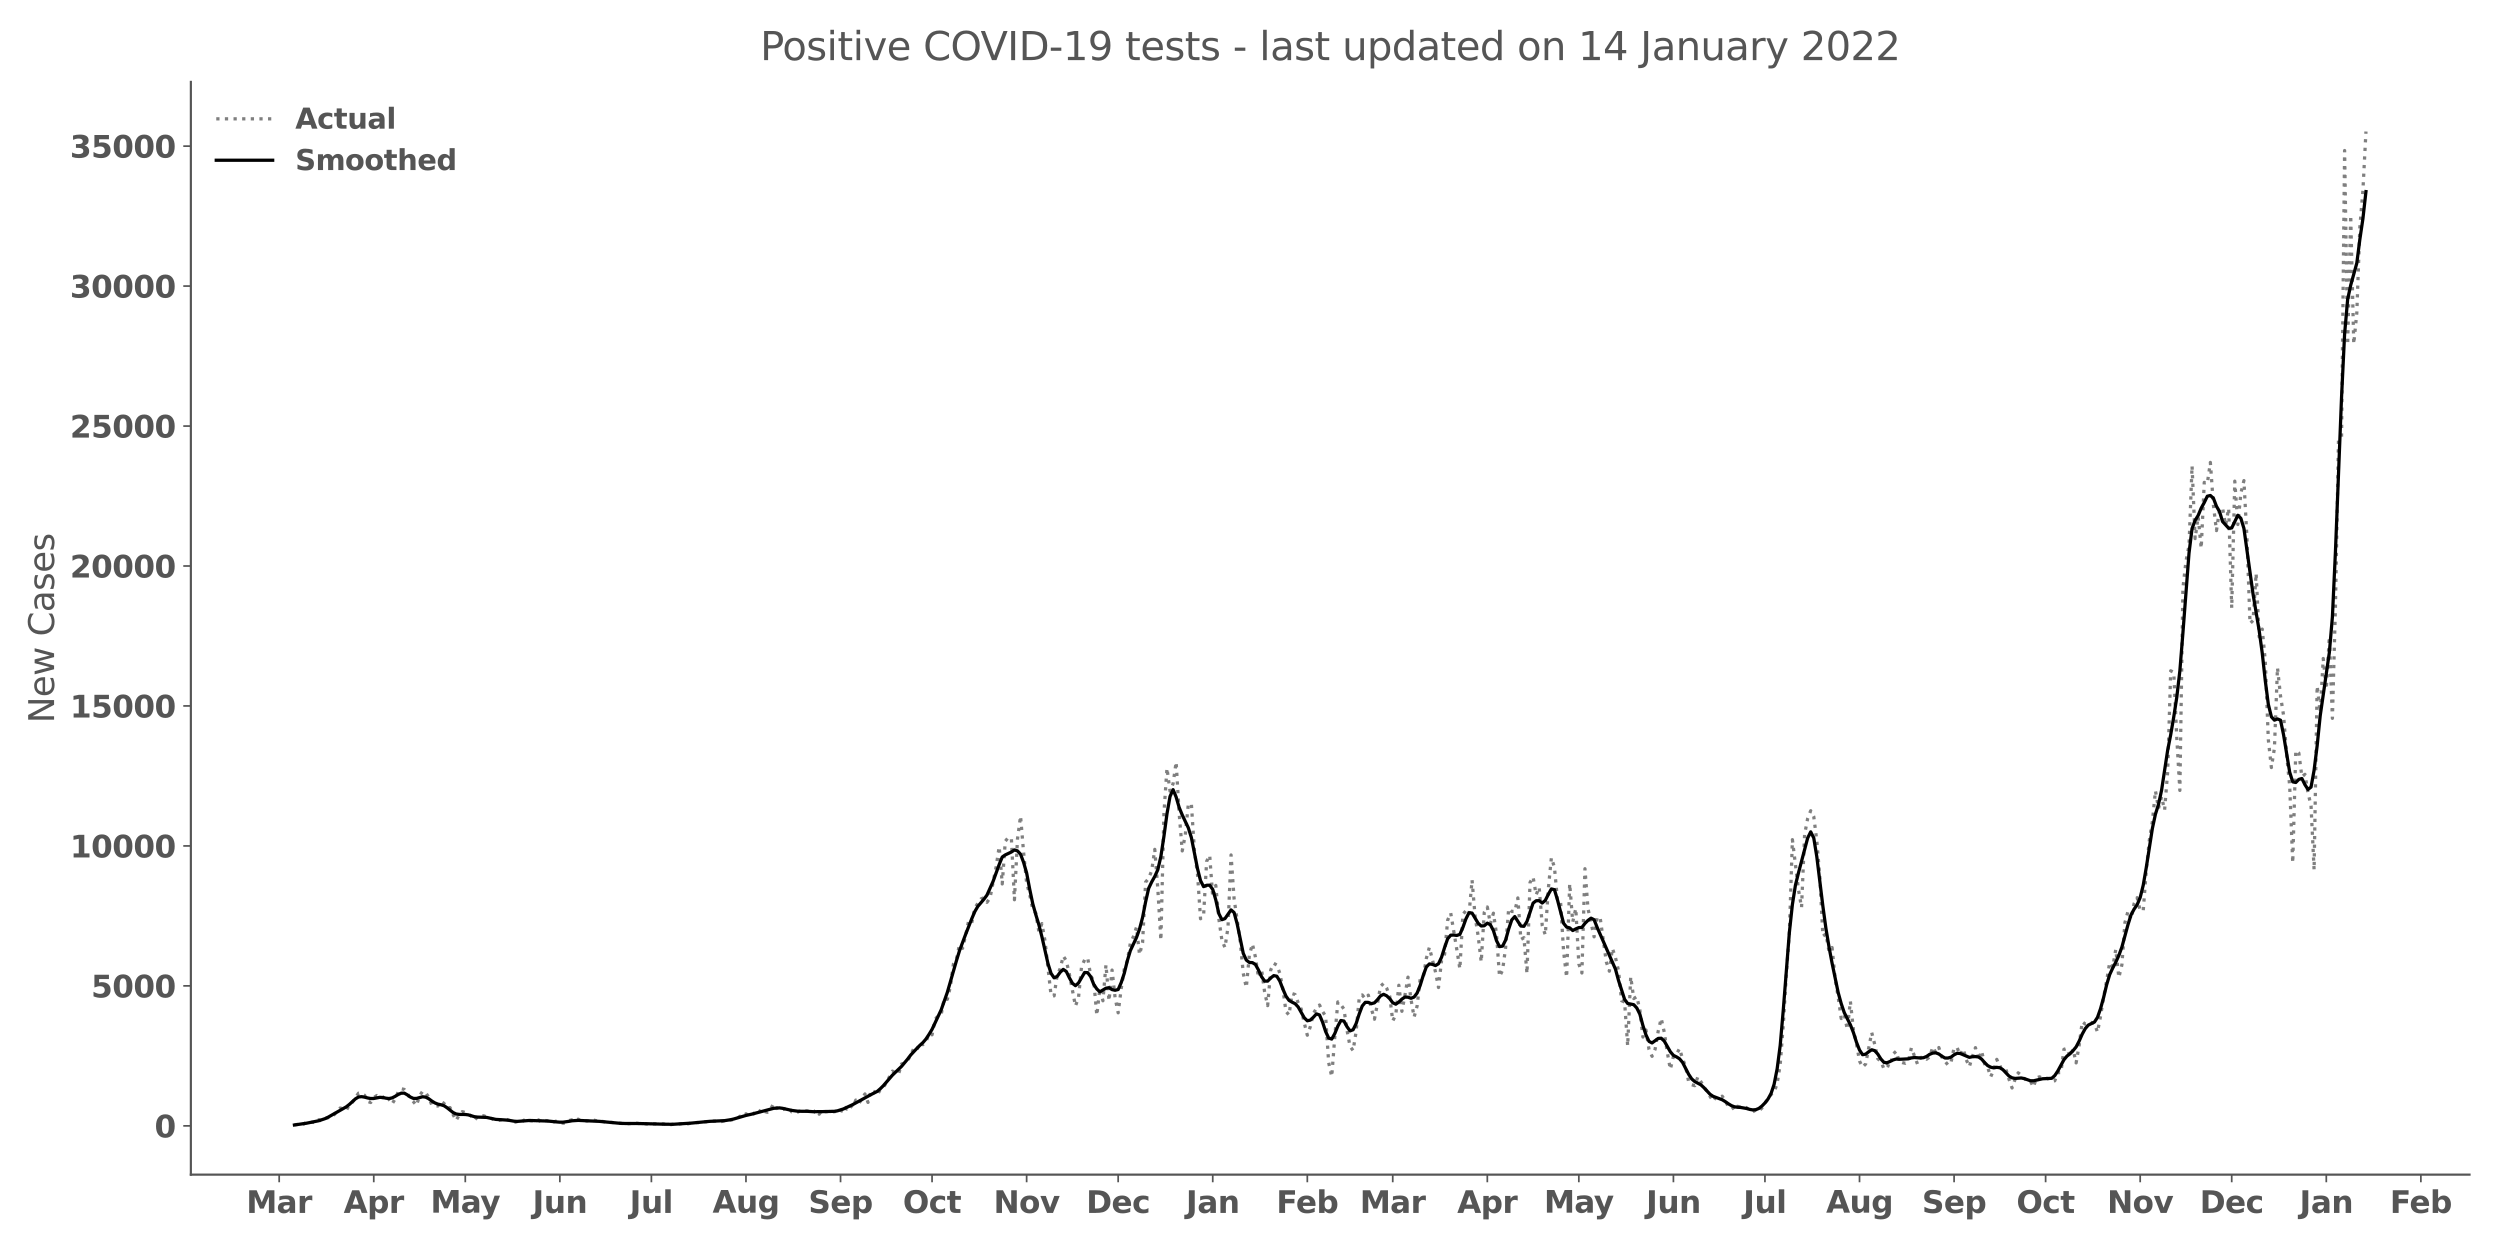 <?xml version="1.0" encoding="utf-8" standalone="no"?>
<!DOCTYPE svg PUBLIC "-//W3C//DTD SVG 1.1//EN"
  "http://www.w3.org/Graphics/SVG/1.1/DTD/svg11.dtd">
<svg xmlns:xlink="http://www.w3.org/1999/xlink" width="1152pt" height="576pt" viewBox="0 0 1152 576" xmlns="http://www.w3.org/2000/svg" version="1.1">
 <defs>
  <style type="text/css">*{stroke-linejoin: round; stroke-linecap: butt}</style>
 </defs>
 <g id="figure_1">
  <g id="patch_1">
   <path d="M 0 576 
L 1152 576 
L 1152 0 
L 0 0 
z
" style="fill: #ffffff"/>
  </g>
  <g id="axes_1">
   <g id="patch_2">
    <path d="M 87.95 541.28 
L 1137.96 541.28 
L 1137.96 37.72 
L 87.95 37.72 
z
" style="fill: #ffffff"/>
   </g>
   <g id="matplotlib.axis_1">
    <g id="xtick_1">
     <g id="line2d_1">
      <defs>
       <path id="m09a31dbe45" d="M 0 0 
L 0 3.5 
" style="stroke: #555555; stroke-width: 0.8"/>
      </defs>
      <g>
       <use xlink:href="#m09a31dbe45" x="128.649" y="541.28" style="fill: #555555; stroke: #555555; stroke-width: 0.8"/>
      </g>
     </g>
     <g id="text_1">
      <!-- Mar -->
      <g style="fill: #555555" transform="translate(113.507 558.918)scale(0.14 -0.14)">
       <defs>
        <path id="DejaVuSans-Bold-4d" d="M 588 4666 
L 2119 4666 
L 3181 2169 
L 4250 4666 
L 5778 4666 
L 5778 0 
L 4641 0 
L 4641 3413 
L 3566 897 
L 2803 897 
L 1728 3413 
L 1728 0 
L 588 0 
L 588 4666 
z
" transform="scale(0.016)"/>
        <path id="DejaVuSans-Bold-61" d="M 2106 1575 
Q 1756 1575 1579 1456 
Q 1403 1338 1403 1106 
Q 1403 894 1545 773 
Q 1688 653 1941 653 
Q 2256 653 2472 879 
Q 2688 1106 2688 1447 
L 2688 1575 
L 2106 1575 
z
M 3816 1997 
L 3816 0 
L 2688 0 
L 2688 519 
Q 2463 200 2181 54 
Q 1900 -91 1497 -91 
Q 953 -91 614 226 
Q 275 544 275 1050 
Q 275 1666 698 1953 
Q 1122 2241 2028 2241 
L 2688 2241 
L 2688 2328 
Q 2688 2594 2478 2717 
Q 2269 2841 1825 2841 
Q 1466 2841 1156 2769 
Q 847 2697 581 2553 
L 581 3406 
Q 941 3494 1303 3539 
Q 1666 3584 2028 3584 
Q 2975 3584 3395 3211 
Q 3816 2838 3816 1997 
z
" transform="scale(0.016)"/>
        <path id="DejaVuSans-Bold-72" d="M 3138 2547 
Q 2991 2616 2845 2648 
Q 2700 2681 2553 2681 
Q 2122 2681 1889 2404 
Q 1656 2128 1656 1613 
L 1656 0 
L 538 0 
L 538 3500 
L 1656 3500 
L 1656 2925 
Q 1872 3269 2151 3426 
Q 2431 3584 2822 3584 
Q 2878 3584 2943 3579 
Q 3009 3575 3134 3559 
L 3138 2547 
z
" transform="scale(0.016)"/>
       </defs>
       <use xlink:href="#DejaVuSans-Bold-4d"/>
       <use xlink:href="#DejaVuSans-Bold-61" x="99.512"/>
       <use xlink:href="#DejaVuSans-Bold-72" x="166.992"/>
      </g>
     </g>
    </g>
    <g id="xtick_2">
     <g id="line2d_2">
      <g>
       <use xlink:href="#m09a31dbe45" x="172.229" y="541.28" style="fill: #555555; stroke: #555555; stroke-width: 0.8"/>
      </g>
     </g>
     <g id="text_2">
      <!-- Apr -->
      <g style="fill: #555555" transform="translate(158.349 558.918)scale(0.14 -0.14)">
       <defs>
        <path id="DejaVuSans-Bold-41" d="M 3419 850 
L 1538 850 
L 1241 0 
L 31 0 
L 1759 4666 
L 3194 4666 
L 4922 0 
L 3713 0 
L 3419 850 
z
M 1838 1716 
L 3116 1716 
L 2478 3572 
L 1838 1716 
z
" transform="scale(0.016)"/>
        <path id="DejaVuSans-Bold-70" d="M 1656 506 
L 1656 -1331 
L 538 -1331 
L 538 3500 
L 1656 3500 
L 1656 2988 
Q 1888 3294 2169 3439 
Q 2450 3584 2816 3584 
Q 3463 3584 3878 3070 
Q 4294 2556 4294 1747 
Q 4294 938 3878 423 
Q 3463 -91 2816 -91 
Q 2450 -91 2169 54 
Q 1888 200 1656 506 
z
M 2400 2772 
Q 2041 2772 1848 2508 
Q 1656 2244 1656 1747 
Q 1656 1250 1848 986 
Q 2041 722 2400 722 
Q 2759 722 2948 984 
Q 3138 1247 3138 1747 
Q 3138 2247 2948 2509 
Q 2759 2772 2400 2772 
z
" transform="scale(0.016)"/>
       </defs>
       <use xlink:href="#DejaVuSans-Bold-41"/>
       <use xlink:href="#DejaVuSans-Bold-70" x="77.393"/>
       <use xlink:href="#DejaVuSans-Bold-72" x="148.975"/>
      </g>
     </g>
    </g>
    <g id="xtick_3">
     <g id="line2d_3">
      <g>
       <use xlink:href="#m09a31dbe45" x="214.404" y="541.28" style="fill: #555555; stroke: #555555; stroke-width: 0.8"/>
      </g>
     </g>
     <g id="text_3">
      <!-- May -->
      <g style="fill: #555555" transform="translate(198.369 558.808)scale(0.14 -0.14)">
       <defs>
        <path id="DejaVuSans-Bold-79" d="M 78 3500 
L 1197 3500 
L 2138 1125 
L 2938 3500 
L 4056 3500 
L 2584 -331 
Q 2363 -916 2067 -1148 
Q 1772 -1381 1288 -1381 
L 641 -1381 
L 641 -647 
L 991 -647 
Q 1275 -647 1404 -556 
Q 1534 -466 1606 -231 
L 1638 -134 
L 78 3500 
z
" transform="scale(0.016)"/>
       </defs>
       <use xlink:href="#DejaVuSans-Bold-4d"/>
       <use xlink:href="#DejaVuSans-Bold-61" x="99.512"/>
       <use xlink:href="#DejaVuSans-Bold-79" x="163.867"/>
      </g>
     </g>
    </g>
    <g id="xtick_4">
     <g id="line2d_4">
      <g>
       <use xlink:href="#m09a31dbe45" x="257.984" y="541.28" style="fill: #555555; stroke: #555555; stroke-width: 0.8"/>
      </g>
     </g>
     <g id="text_4">
      <!-- Jun -->
      <g style="fill: #555555" transform="translate(245.414 558.918)scale(0.14 -0.14)">
       <defs>
        <path id="DejaVuSans-Bold-4a" d="M 588 4666 
L 1791 4666 
L 1791 453 
Q 1791 -419 1317 -850 
Q 844 -1281 -116 -1281 
L -359 -1281 
L -359 -372 
L -172 -372 
Q 203 -372 395 -162 
Q 588 47 588 453 
L 588 4666 
z
" transform="scale(0.016)"/>
        <path id="DejaVuSans-Bold-75" d="M 500 1363 
L 500 3500 
L 1625 3500 
L 1625 3150 
Q 1625 2866 1622 2436 
Q 1619 2006 1619 1863 
Q 1619 1441 1641 1255 
Q 1663 1069 1716 984 
Q 1784 875 1895 815 
Q 2006 756 2150 756 
Q 2500 756 2700 1025 
Q 2900 1294 2900 1772 
L 2900 3500 
L 4019 3500 
L 4019 0 
L 2900 0 
L 2900 506 
Q 2647 200 2364 54 
Q 2081 -91 1741 -91 
Q 1134 -91 817 281 
Q 500 653 500 1363 
z
" transform="scale(0.016)"/>
        <path id="DejaVuSans-Bold-6e" d="M 4056 2131 
L 4056 0 
L 2931 0 
L 2931 347 
L 2931 1631 
Q 2931 2084 2911 2256 
Q 2891 2428 2841 2509 
Q 2775 2619 2662 2680 
Q 2550 2741 2406 2741 
Q 2056 2741 1856 2470 
Q 1656 2200 1656 1722 
L 1656 0 
L 538 0 
L 538 3500 
L 1656 3500 
L 1656 2988 
Q 1909 3294 2193 3439 
Q 2478 3584 2822 3584 
Q 3428 3584 3742 3212 
Q 4056 2841 4056 2131 
z
" transform="scale(0.016)"/>
       </defs>
       <use xlink:href="#DejaVuSans-Bold-4a"/>
       <use xlink:href="#DejaVuSans-Bold-75" x="37.207"/>
       <use xlink:href="#DejaVuSans-Bold-6e" x="108.398"/>
      </g>
     </g>
    </g>
    <g id="xtick_5">
     <g id="line2d_5">
      <g>
       <use xlink:href="#m09a31dbe45" x="300.159" y="541.28" style="fill: #555555; stroke: #555555; stroke-width: 0.8"/>
      </g>
     </g>
     <g id="text_5">
      <!-- Jul -->
      <g style="fill: #555555" transform="translate(290.172 558.918)scale(0.14 -0.14)">
       <defs>
        <path id="DejaVuSans-Bold-6c" d="M 538 4863 
L 1656 4863 
L 1656 0 
L 538 0 
L 538 4863 
z
" transform="scale(0.016)"/>
       </defs>
       <use xlink:href="#DejaVuSans-Bold-4a"/>
       <use xlink:href="#DejaVuSans-Bold-75" x="37.207"/>
       <use xlink:href="#DejaVuSans-Bold-6c" x="108.398"/>
      </g>
     </g>
    </g>
    <g id="xtick_6">
     <g id="line2d_6">
      <g>
       <use xlink:href="#m09a31dbe45" x="343.74" y="541.28" style="fill: #555555; stroke: #555555; stroke-width: 0.8"/>
      </g>
     </g>
     <g id="text_6">
      <!-- Aug -->
      <g style="fill: #555555" transform="translate(328.329 558.808)scale(0.14 -0.14)">
       <defs>
        <path id="DejaVuSans-Bold-67" d="M 2919 594 
Q 2688 288 2409 144 
Q 2131 0 1766 0 
Q 1125 0 706 504 
Q 288 1009 288 1791 
Q 288 2575 706 3076 
Q 1125 3578 1766 3578 
Q 2131 3578 2409 3434 
Q 2688 3291 2919 2981 
L 2919 3500 
L 4044 3500 
L 4044 353 
Q 4044 -491 3511 -936 
Q 2978 -1381 1966 -1381 
Q 1638 -1381 1331 -1331 
Q 1025 -1281 716 -1178 
L 716 -306 
Q 1009 -475 1290 -558 
Q 1572 -641 1856 -641 
Q 2406 -641 2662 -400 
Q 2919 -159 2919 353 
L 2919 594 
z
M 2181 2772 
Q 1834 2772 1640 2515 
Q 1447 2259 1447 1791 
Q 1447 1309 1634 1061 
Q 1822 813 2181 813 
Q 2531 813 2725 1069 
Q 2919 1325 2919 1791 
Q 2919 2259 2725 2515 
Q 2531 2772 2181 2772 
z
" transform="scale(0.016)"/>
       </defs>
       <use xlink:href="#DejaVuSans-Bold-41"/>
       <use xlink:href="#DejaVuSans-Bold-75" x="77.393"/>
       <use xlink:href="#DejaVuSans-Bold-67" x="148.584"/>
      </g>
     </g>
    </g>
    <g id="xtick_7">
     <g id="line2d_7">
      <g>
       <use xlink:href="#m09a31dbe45" x="387.32" y="541.28" style="fill: #555555; stroke: #555555; stroke-width: 0.8"/>
      </g>
     </g>
     <g id="text_7">
      <!-- Sep -->
      <g style="fill: #555555" transform="translate(372.521 558.918)scale(0.14 -0.14)">
       <defs>
        <path id="DejaVuSans-Bold-53" d="M 3834 4519 
L 3834 3531 
Q 3450 3703 3084 3790 
Q 2719 3878 2394 3878 
Q 1963 3878 1756 3759 
Q 1550 3641 1550 3391 
Q 1550 3203 1689 3098 
Q 1828 2994 2194 2919 
L 2706 2816 
Q 3484 2659 3812 2340 
Q 4141 2022 4141 1434 
Q 4141 663 3683 286 
Q 3225 -91 2284 -91 
Q 1841 -91 1394 -6 
Q 947 78 500 244 
L 500 1259 
Q 947 1022 1364 901 
Q 1781 781 2169 781 
Q 2563 781 2772 912 
Q 2981 1044 2981 1288 
Q 2981 1506 2839 1625 
Q 2697 1744 2272 1838 
L 1806 1941 
Q 1106 2091 782 2419 
Q 459 2747 459 3303 
Q 459 4000 909 4375 
Q 1359 4750 2203 4750 
Q 2588 4750 2994 4692 
Q 3400 4634 3834 4519 
z
" transform="scale(0.016)"/>
        <path id="DejaVuSans-Bold-65" d="M 4031 1759 
L 4031 1441 
L 1416 1441 
Q 1456 1047 1700 850 
Q 1944 653 2381 653 
Q 2734 653 3104 758 
Q 3475 863 3866 1075 
L 3866 213 
Q 3469 63 3072 -14 
Q 2675 -91 2278 -91 
Q 1328 -91 801 392 
Q 275 875 275 1747 
Q 275 2603 792 3093 
Q 1309 3584 2216 3584 
Q 3041 3584 3536 3087 
Q 4031 2591 4031 1759 
z
M 2881 2131 
Q 2881 2450 2695 2645 
Q 2509 2841 2209 2841 
Q 1884 2841 1681 2658 
Q 1478 2475 1428 2131 
L 2881 2131 
z
" transform="scale(0.016)"/>
       </defs>
       <use xlink:href="#DejaVuSans-Bold-53"/>
       <use xlink:href="#DejaVuSans-Bold-65" x="72.021"/>
       <use xlink:href="#DejaVuSans-Bold-70" x="139.844"/>
      </g>
     </g>
    </g>
    <g id="xtick_8">
     <g id="line2d_8">
      <g>
       <use xlink:href="#m09a31dbe45" x="429.495" y="541.28" style="fill: #555555; stroke: #555555; stroke-width: 0.8"/>
      </g>
     </g>
     <g id="text_8">
      <!-- Oct -->
      <g style="fill: #555555" transform="translate(416.048 558.918)scale(0.14 -0.14)">
       <defs>
        <path id="DejaVuSans-Bold-4f" d="M 2719 3878 
Q 2169 3878 1866 3472 
Q 1563 3066 1563 2328 
Q 1563 1594 1866 1187 
Q 2169 781 2719 781 
Q 3272 781 3575 1187 
Q 3878 1594 3878 2328 
Q 3878 3066 3575 3472 
Q 3272 3878 2719 3878 
z
M 2719 4750 
Q 3844 4750 4481 4106 
Q 5119 3463 5119 2328 
Q 5119 1197 4481 553 
Q 3844 -91 2719 -91 
Q 1597 -91 958 553 
Q 319 1197 319 2328 
Q 319 3463 958 4106 
Q 1597 4750 2719 4750 
z
" transform="scale(0.016)"/>
        <path id="DejaVuSans-Bold-63" d="M 3366 3391 
L 3366 2478 
Q 3138 2634 2908 2709 
Q 2678 2784 2431 2784 
Q 1963 2784 1702 2511 
Q 1441 2238 1441 1747 
Q 1441 1256 1702 982 
Q 1963 709 2431 709 
Q 2694 709 2930 787 
Q 3166 866 3366 1019 
L 3366 103 
Q 3103 6 2833 -42 
Q 2563 -91 2291 -91 
Q 1344 -91 809 395 
Q 275 881 275 1747 
Q 275 2613 809 3098 
Q 1344 3584 2291 3584 
Q 2566 3584 2833 3536 
Q 3100 3488 3366 3391 
z
" transform="scale(0.016)"/>
        <path id="DejaVuSans-Bold-74" d="M 1759 4494 
L 1759 3500 
L 2913 3500 
L 2913 2700 
L 1759 2700 
L 1759 1216 
Q 1759 972 1856 886 
Q 1953 800 2241 800 
L 2816 800 
L 2816 0 
L 1856 0 
Q 1194 0 917 276 
Q 641 553 641 1216 
L 641 2700 
L 84 2700 
L 84 3500 
L 641 3500 
L 641 4494 
L 1759 4494 
z
" transform="scale(0.016)"/>
       </defs>
       <use xlink:href="#DejaVuSans-Bold-4f"/>
       <use xlink:href="#DejaVuSans-Bold-63" x="85.01"/>
       <use xlink:href="#DejaVuSans-Bold-74" x="144.287"/>
      </g>
     </g>
    </g>
    <g id="xtick_9">
     <g id="line2d_9">
      <g>
       <use xlink:href="#m09a31dbe45" x="473.076" y="541.28" style="fill: #555555; stroke: #555555; stroke-width: 0.8"/>
      </g>
     </g>
     <g id="text_9">
      <!-- Nov -->
      <g style="fill: #555555" transform="translate(457.845 558.918)scale(0.14 -0.14)">
       <defs>
        <path id="DejaVuSans-Bold-4e" d="M 588 4666 
L 1931 4666 
L 3628 1466 
L 3628 4666 
L 4769 4666 
L 4769 0 
L 3425 0 
L 1728 3200 
L 1728 0 
L 588 0 
L 588 4666 
z
" transform="scale(0.016)"/>
        <path id="DejaVuSans-Bold-6f" d="M 2203 2784 
Q 1831 2784 1636 2517 
Q 1441 2250 1441 1747 
Q 1441 1244 1636 976 
Q 1831 709 2203 709 
Q 2569 709 2762 976 
Q 2956 1244 2956 1747 
Q 2956 2250 2762 2517 
Q 2569 2784 2203 2784 
z
M 2203 3584 
Q 3106 3584 3614 3096 
Q 4122 2609 4122 1747 
Q 4122 884 3614 396 
Q 3106 -91 2203 -91 
Q 1297 -91 786 396 
Q 275 884 275 1747 
Q 275 2609 786 3096 
Q 1297 3584 2203 3584 
z
" transform="scale(0.016)"/>
        <path id="DejaVuSans-Bold-76" d="M 97 3500 
L 1216 3500 
L 2088 1081 
L 2956 3500 
L 4078 3500 
L 2700 0 
L 1472 0 
L 97 3500 
z
" transform="scale(0.016)"/>
       </defs>
       <use xlink:href="#DejaVuSans-Bold-4e"/>
       <use xlink:href="#DejaVuSans-Bold-6f" x="83.691"/>
       <use xlink:href="#DejaVuSans-Bold-76" x="152.393"/>
      </g>
     </g>
    </g>
    <g id="xtick_10">
     <g id="line2d_10">
      <g>
       <use xlink:href="#m09a31dbe45" x="515.25" y="541.28" style="fill: #555555; stroke: #555555; stroke-width: 0.8"/>
      </g>
     </g>
     <g id="text_10">
      <!-- Dec -->
      <g style="fill: #555555" transform="translate(500.541 558.918)scale(0.14 -0.14)">
       <defs>
        <path id="DejaVuSans-Bold-44" d="M 1791 3756 
L 1791 909 
L 2222 909 
Q 2959 909 3348 1275 
Q 3738 1641 3738 2338 
Q 3738 3031 3350 3393 
Q 2963 3756 2222 3756 
L 1791 3756 
z
M 588 4666 
L 1856 4666 
Q 2919 4666 3439 4514 
Q 3959 4363 4331 4000 
Q 4659 3684 4818 3271 
Q 4978 2859 4978 2338 
Q 4978 1809 4818 1395 
Q 4659 981 4331 666 
Q 3956 303 3431 151 
Q 2906 0 1856 0 
L 588 0 
L 588 4666 
z
" transform="scale(0.016)"/>
       </defs>
       <use xlink:href="#DejaVuSans-Bold-44"/>
       <use xlink:href="#DejaVuSans-Bold-65" x="83.008"/>
       <use xlink:href="#DejaVuSans-Bold-63" x="150.83"/>
      </g>
     </g>
    </g>
    <g id="xtick_11">
     <g id="line2d_11">
      <g>
       <use xlink:href="#m09a31dbe45" x="558.831" y="541.28" style="fill: #555555; stroke: #555555; stroke-width: 0.8"/>
      </g>
     </g>
     <g id="text_11">
      <!-- Jan -->
      <g style="fill: #555555" transform="translate(546.52 558.918)scale(0.14 -0.14)">
       <use xlink:href="#DejaVuSans-Bold-4a"/>
       <use xlink:href="#DejaVuSans-Bold-61" x="37.207"/>
       <use xlink:href="#DejaVuSans-Bold-6e" x="104.688"/>
      </g>
     </g>
    </g>
    <g id="xtick_12">
     <g id="line2d_12">
      <g>
       <use xlink:href="#m09a31dbe45" x="602.411" y="541.28" style="fill: #555555; stroke: #555555; stroke-width: 0.8"/>
      </g>
     </g>
     <g id="text_12">
      <!-- Feb -->
      <g style="fill: #555555" transform="translate(588.151 558.918)scale(0.14 -0.14)">
       <defs>
        <path id="DejaVuSans-Bold-46" d="M 588 4666 
L 3834 4666 
L 3834 3756 
L 1791 3756 
L 1791 2888 
L 3713 2888 
L 3713 1978 
L 1791 1978 
L 1791 0 
L 588 0 
L 588 4666 
z
" transform="scale(0.016)"/>
        <path id="DejaVuSans-Bold-62" d="M 2400 722 
Q 2759 722 2948 984 
Q 3138 1247 3138 1747 
Q 3138 2247 2948 2509 
Q 2759 2772 2400 2772 
Q 2041 2772 1848 2508 
Q 1656 2244 1656 1747 
Q 1656 1250 1848 986 
Q 2041 722 2400 722 
z
M 1656 2988 
Q 1888 3294 2169 3439 
Q 2450 3584 2816 3584 
Q 3463 3584 3878 3070 
Q 4294 2556 4294 1747 
Q 4294 938 3878 423 
Q 3463 -91 2816 -91 
Q 2450 -91 2169 54 
Q 1888 200 1656 506 
L 1656 0 
L 538 0 
L 538 4863 
L 1656 4863 
L 1656 2988 
z
" transform="scale(0.016)"/>
       </defs>
       <use xlink:href="#DejaVuSans-Bold-46"/>
       <use xlink:href="#DejaVuSans-Bold-65" x="64.311"/>
       <use xlink:href="#DejaVuSans-Bold-62" x="132.133"/>
      </g>
     </g>
    </g>
    <g id="xtick_13">
     <g id="line2d_13">
      <g>
       <use xlink:href="#m09a31dbe45" x="641.774" y="541.28" style="fill: #555555; stroke: #555555; stroke-width: 0.8"/>
      </g>
     </g>
     <g id="text_13">
      <!-- Mar -->
      <g style="fill: #555555" transform="translate(626.633 558.918)scale(0.14 -0.14)">
       <use xlink:href="#DejaVuSans-Bold-4d"/>
       <use xlink:href="#DejaVuSans-Bold-61" x="99.512"/>
       <use xlink:href="#DejaVuSans-Bold-72" x="166.992"/>
      </g>
     </g>
    </g>
    <g id="xtick_14">
     <g id="line2d_14">
      <g>
       <use xlink:href="#m09a31dbe45" x="685.355" y="541.28" style="fill: #555555; stroke: #555555; stroke-width: 0.8"/>
      </g>
     </g>
     <g id="text_14">
      <!-- Apr -->
      <g style="fill: #555555" transform="translate(671.475 558.918)scale(0.14 -0.14)">
       <use xlink:href="#DejaVuSans-Bold-41"/>
       <use xlink:href="#DejaVuSans-Bold-70" x="77.393"/>
       <use xlink:href="#DejaVuSans-Bold-72" x="148.975"/>
      </g>
     </g>
    </g>
    <g id="xtick_15">
     <g id="line2d_15">
      <g>
       <use xlink:href="#m09a31dbe45" x="727.53" y="541.28" style="fill: #555555; stroke: #555555; stroke-width: 0.8"/>
      </g>
     </g>
     <g id="text_15">
      <!-- May -->
      <g style="fill: #555555" transform="translate(711.495 558.808)scale(0.14 -0.14)">
       <use xlink:href="#DejaVuSans-Bold-4d"/>
       <use xlink:href="#DejaVuSans-Bold-61" x="99.512"/>
       <use xlink:href="#DejaVuSans-Bold-79" x="163.867"/>
      </g>
     </g>
    </g>
    <g id="xtick_16">
     <g id="line2d_16">
      <g>
       <use xlink:href="#m09a31dbe45" x="771.11" y="541.28" style="fill: #555555; stroke: #555555; stroke-width: 0.8"/>
      </g>
     </g>
     <g id="text_16">
      <!-- Jun -->
      <g style="fill: #555555" transform="translate(758.54 558.918)scale(0.14 -0.14)">
       <use xlink:href="#DejaVuSans-Bold-4a"/>
       <use xlink:href="#DejaVuSans-Bold-75" x="37.207"/>
       <use xlink:href="#DejaVuSans-Bold-6e" x="108.398"/>
      </g>
     </g>
    </g>
    <g id="xtick_17">
     <g id="line2d_17">
      <g>
       <use xlink:href="#m09a31dbe45" x="813.285" y="541.28" style="fill: #555555; stroke: #555555; stroke-width: 0.8"/>
      </g>
     </g>
     <g id="text_17">
      <!-- Jul -->
      <g style="fill: #555555" transform="translate(803.298 558.918)scale(0.14 -0.14)">
       <use xlink:href="#DejaVuSans-Bold-4a"/>
       <use xlink:href="#DejaVuSans-Bold-75" x="37.207"/>
       <use xlink:href="#DejaVuSans-Bold-6c" x="108.398"/>
      </g>
     </g>
    </g>
    <g id="xtick_18">
     <g id="line2d_18">
      <g>
       <use xlink:href="#m09a31dbe45" x="856.865" y="541.28" style="fill: #555555; stroke: #555555; stroke-width: 0.8"/>
      </g>
     </g>
     <g id="text_18">
      <!-- Aug -->
      <g style="fill: #555555" transform="translate(841.455 558.808)scale(0.14 -0.14)">
       <use xlink:href="#DejaVuSans-Bold-41"/>
       <use xlink:href="#DejaVuSans-Bold-75" x="77.393"/>
       <use xlink:href="#DejaVuSans-Bold-67" x="148.584"/>
      </g>
     </g>
    </g>
    <g id="xtick_19">
     <g id="line2d_19">
      <g>
       <use xlink:href="#m09a31dbe45" x="900.446" y="541.28" style="fill: #555555; stroke: #555555; stroke-width: 0.8"/>
      </g>
     </g>
     <g id="text_19">
      <!-- Sep -->
      <g style="fill: #555555" transform="translate(885.646 558.918)scale(0.14 -0.14)">
       <use xlink:href="#DejaVuSans-Bold-53"/>
       <use xlink:href="#DejaVuSans-Bold-65" x="72.021"/>
       <use xlink:href="#DejaVuSans-Bold-70" x="139.844"/>
      </g>
     </g>
    </g>
    <g id="xtick_20">
     <g id="line2d_20">
      <g>
       <use xlink:href="#m09a31dbe45" x="942.621" y="541.28" style="fill: #555555; stroke: #555555; stroke-width: 0.8"/>
      </g>
     </g>
     <g id="text_20">
      <!-- Oct -->
      <g style="fill: #555555" transform="translate(929.174 558.918)scale(0.14 -0.14)">
       <use xlink:href="#DejaVuSans-Bold-4f"/>
       <use xlink:href="#DejaVuSans-Bold-63" x="85.01"/>
       <use xlink:href="#DejaVuSans-Bold-74" x="144.287"/>
      </g>
     </g>
    </g>
    <g id="xtick_21">
     <g id="line2d_21">
      <g>
       <use xlink:href="#m09a31dbe45" x="986.201" y="541.28" style="fill: #555555; stroke: #555555; stroke-width: 0.8"/>
      </g>
     </g>
     <g id="text_21">
      <!-- Nov -->
      <g style="fill: #555555" transform="translate(970.971 558.918)scale(0.14 -0.14)">
       <use xlink:href="#DejaVuSans-Bold-4e"/>
       <use xlink:href="#DejaVuSans-Bold-6f" x="83.691"/>
       <use xlink:href="#DejaVuSans-Bold-76" x="152.393"/>
      </g>
     </g>
    </g>
    <g id="xtick_22">
     <g id="line2d_22">
      <g>
       <use xlink:href="#m09a31dbe45" x="1028.376" y="541.28" style="fill: #555555; stroke: #555555; stroke-width: 0.8"/>
      </g>
     </g>
     <g id="text_22">
      <!-- Dec -->
      <g style="fill: #555555" transform="translate(1013.667 558.918)scale(0.14 -0.14)">
       <use xlink:href="#DejaVuSans-Bold-44"/>
       <use xlink:href="#DejaVuSans-Bold-65" x="83.008"/>
       <use xlink:href="#DejaVuSans-Bold-63" x="150.83"/>
      </g>
     </g>
    </g>
    <g id="xtick_23">
     <g id="line2d_23">
      <g>
       <use xlink:href="#m09a31dbe45" x="1071.957" y="541.28" style="fill: #555555; stroke: #555555; stroke-width: 0.8"/>
      </g>
     </g>
     <g id="text_23">
      <!-- Jan -->
      <g style="fill: #555555" transform="translate(1059.645 558.918)scale(0.14 -0.14)">
       <use xlink:href="#DejaVuSans-Bold-4a"/>
       <use xlink:href="#DejaVuSans-Bold-61" x="37.207"/>
       <use xlink:href="#DejaVuSans-Bold-6e" x="104.688"/>
      </g>
     </g>
    </g>
    <g id="xtick_24">
     <g id="line2d_24">
      <g>
       <use xlink:href="#m09a31dbe45" x="1115.537" y="541.28" style="fill: #555555; stroke: #555555; stroke-width: 0.8"/>
      </g>
     </g>
     <g id="text_24">
      <!-- Feb -->
      <g style="fill: #555555" transform="translate(1101.277 558.918)scale(0.14 -0.14)">
       <use xlink:href="#DejaVuSans-Bold-46"/>
       <use xlink:href="#DejaVuSans-Bold-65" x="64.311"/>
       <use xlink:href="#DejaVuSans-Bold-62" x="132.133"/>
      </g>
     </g>
    </g>
   </g>
   <g id="matplotlib.axis_2">
    <g id="ytick_1">
     <g id="line2d_25">
      <defs>
       <path id="mf6eab03f99" d="M 0 0 
L -3.5 0 
" style="stroke: #555555; stroke-width: 0.8"/>
      </defs>
      <g>
       <use xlink:href="#mf6eab03f99" x="87.95" y="518.791" style="fill: #555555; stroke: #555555; stroke-width: 0.8"/>
      </g>
     </g>
     <g id="text_25">
      <!-- 0 -->
      <g style="fill: #555555" transform="translate(71.209 524.11)scale(0.14 -0.14)">
       <defs>
        <path id="DejaVuSans-Bold-30" d="M 2944 2338 
Q 2944 3213 2780 3570 
Q 2616 3928 2228 3928 
Q 1841 3928 1675 3570 
Q 1509 3213 1509 2338 
Q 1509 1453 1675 1090 
Q 1841 728 2228 728 
Q 2613 728 2778 1090 
Q 2944 1453 2944 2338 
z
M 4147 2328 
Q 4147 1169 3647 539 
Q 3147 -91 2228 -91 
Q 1306 -91 806 539 
Q 306 1169 306 2328 
Q 306 3491 806 4120 
Q 1306 4750 2228 4750 
Q 3147 4750 3647 4120 
Q 4147 3491 4147 2328 
z
" transform="scale(0.016)"/>
       </defs>
       <use xlink:href="#DejaVuSans-Bold-30"/>
      </g>
     </g>
    </g>
    <g id="ytick_2">
     <g id="line2d_26">
      <g>
       <use xlink:href="#mf6eab03f99" x="87.95" y="454.296" style="fill: #555555; stroke: #555555; stroke-width: 0.8"/>
      </g>
     </g>
     <g id="text_26">
      <!-- 5000 -->
      <g style="fill: #555555" transform="translate(41.986 459.615)scale(0.14 -0.14)">
       <defs>
        <path id="DejaVuSans-Bold-35" d="M 678 4666 
L 3669 4666 
L 3669 3781 
L 1638 3781 
L 1638 3059 
Q 1775 3097 1914 3117 
Q 2053 3138 2203 3138 
Q 3056 3138 3531 2711 
Q 4006 2284 4006 1522 
Q 4006 766 3489 337 
Q 2972 -91 2053 -91 
Q 1656 -91 1267 -14 
Q 878 63 494 219 
L 494 1166 
Q 875 947 1217 837 
Q 1559 728 1863 728 
Q 2300 728 2551 942 
Q 2803 1156 2803 1522 
Q 2803 1891 2551 2103 
Q 2300 2316 1863 2316 
Q 1603 2316 1309 2248 
Q 1016 2181 678 2041 
L 678 4666 
z
" transform="scale(0.016)"/>
       </defs>
       <use xlink:href="#DejaVuSans-Bold-35"/>
       <use xlink:href="#DejaVuSans-Bold-30" x="69.58"/>
       <use xlink:href="#DejaVuSans-Bold-30" x="139.16"/>
       <use xlink:href="#DejaVuSans-Bold-30" x="208.74"/>
      </g>
     </g>
    </g>
    <g id="ytick_3">
     <g id="line2d_27">
      <g>
       <use xlink:href="#mf6eab03f99" x="87.95" y="389.802" style="fill: #555555; stroke: #555555; stroke-width: 0.8"/>
      </g>
     </g>
     <g id="text_27">
      <!-- 10000 -->
      <g style="fill: #555555" transform="translate(32.245 395.121)scale(0.14 -0.14)">
       <defs>
        <path id="DejaVuSans-Bold-31" d="M 750 831 
L 1813 831 
L 1813 3847 
L 722 3622 
L 722 4441 
L 1806 4666 
L 2950 4666 
L 2950 831 
L 4013 831 
L 4013 0 
L 750 0 
L 750 831 
z
" transform="scale(0.016)"/>
       </defs>
       <use xlink:href="#DejaVuSans-Bold-31"/>
       <use xlink:href="#DejaVuSans-Bold-30" x="69.58"/>
       <use xlink:href="#DejaVuSans-Bold-30" x="139.16"/>
       <use xlink:href="#DejaVuSans-Bold-30" x="208.74"/>
       <use xlink:href="#DejaVuSans-Bold-30" x="278.32"/>
      </g>
     </g>
    </g>
    <g id="ytick_4">
     <g id="line2d_28">
      <g>
       <use xlink:href="#mf6eab03f99" x="87.95" y="325.307" style="fill: #555555; stroke: #555555; stroke-width: 0.8"/>
      </g>
     </g>
     <g id="text_28">
      <!-- 15000 -->
      <g style="fill: #555555" transform="translate(32.245 330.626)scale(0.14 -0.14)">
       <use xlink:href="#DejaVuSans-Bold-31"/>
       <use xlink:href="#DejaVuSans-Bold-35" x="69.58"/>
       <use xlink:href="#DejaVuSans-Bold-30" x="139.16"/>
       <use xlink:href="#DejaVuSans-Bold-30" x="208.74"/>
       <use xlink:href="#DejaVuSans-Bold-30" x="278.32"/>
      </g>
     </g>
    </g>
    <g id="ytick_5">
     <g id="line2d_29">
      <g>
       <use xlink:href="#mf6eab03f99" x="87.95" y="260.813" style="fill: #555555; stroke: #555555; stroke-width: 0.8"/>
      </g>
     </g>
     <g id="text_29">
      <!-- 20000 -->
      <g style="fill: #555555" transform="translate(32.245 266.132)scale(0.14 -0.14)">
       <defs>
        <path id="DejaVuSans-Bold-32" d="M 1844 884 
L 3897 884 
L 3897 0 
L 506 0 
L 506 884 
L 2209 2388 
Q 2438 2594 2547 2791 
Q 2656 2988 2656 3200 
Q 2656 3528 2436 3728 
Q 2216 3928 1850 3928 
Q 1569 3928 1234 3808 
Q 900 3688 519 3450 
L 519 4475 
Q 925 4609 1322 4679 
Q 1719 4750 2100 4750 
Q 2938 4750 3402 4381 
Q 3866 4013 3866 3353 
Q 3866 2972 3669 2642 
Q 3472 2313 2841 1759 
L 1844 884 
z
" transform="scale(0.016)"/>
       </defs>
       <use xlink:href="#DejaVuSans-Bold-32"/>
       <use xlink:href="#DejaVuSans-Bold-30" x="69.58"/>
       <use xlink:href="#DejaVuSans-Bold-30" x="139.16"/>
       <use xlink:href="#DejaVuSans-Bold-30" x="208.74"/>
       <use xlink:href="#DejaVuSans-Bold-30" x="278.32"/>
      </g>
     </g>
    </g>
    <g id="ytick_6">
     <g id="line2d_30">
      <g>
       <use xlink:href="#mf6eab03f99" x="87.95" y="196.318" style="fill: #555555; stroke: #555555; stroke-width: 0.8"/>
      </g>
     </g>
     <g id="text_30">
      <!-- 25000 -->
      <g style="fill: #555555" transform="translate(32.245 201.637)scale(0.14 -0.14)">
       <use xlink:href="#DejaVuSans-Bold-32"/>
       <use xlink:href="#DejaVuSans-Bold-35" x="69.58"/>
       <use xlink:href="#DejaVuSans-Bold-30" x="139.16"/>
       <use xlink:href="#DejaVuSans-Bold-30" x="208.74"/>
       <use xlink:href="#DejaVuSans-Bold-30" x="278.32"/>
      </g>
     </g>
    </g>
    <g id="ytick_7">
     <g id="line2d_31">
      <g>
       <use xlink:href="#mf6eab03f99" x="87.95" y="131.824" style="fill: #555555; stroke: #555555; stroke-width: 0.8"/>
      </g>
     </g>
     <g id="text_31">
      <!-- 30000 -->
      <g style="fill: #555555" transform="translate(32.245 137.143)scale(0.14 -0.14)">
       <defs>
        <path id="DejaVuSans-Bold-33" d="M 2981 2516 
Q 3453 2394 3698 2092 
Q 3944 1791 3944 1325 
Q 3944 631 3412 270 
Q 2881 -91 1863 -91 
Q 1503 -91 1142 -33 
Q 781 25 428 141 
L 428 1069 
Q 766 900 1098 814 
Q 1431 728 1753 728 
Q 2231 728 2486 893 
Q 2741 1059 2741 1369 
Q 2741 1688 2480 1852 
Q 2219 2016 1709 2016 
L 1228 2016 
L 1228 2791 
L 1734 2791 
Q 2188 2791 2409 2933 
Q 2631 3075 2631 3366 
Q 2631 3634 2415 3781 
Q 2200 3928 1806 3928 
Q 1516 3928 1219 3862 
Q 922 3797 628 3669 
L 628 4550 
Q 984 4650 1334 4700 
Q 1684 4750 2022 4750 
Q 2931 4750 3382 4451 
Q 3834 4153 3834 3553 
Q 3834 3144 3618 2883 
Q 3403 2622 2981 2516 
z
" transform="scale(0.016)"/>
       </defs>
       <use xlink:href="#DejaVuSans-Bold-33"/>
       <use xlink:href="#DejaVuSans-Bold-30" x="69.58"/>
       <use xlink:href="#DejaVuSans-Bold-30" x="139.16"/>
       <use xlink:href="#DejaVuSans-Bold-30" x="208.74"/>
       <use xlink:href="#DejaVuSans-Bold-30" x="278.32"/>
      </g>
     </g>
    </g>
    <g id="ytick_8">
     <g id="line2d_32">
      <g>
       <use xlink:href="#mf6eab03f99" x="87.95" y="67.329" style="fill: #555555; stroke: #555555; stroke-width: 0.8"/>
      </g>
     </g>
     <g id="text_32">
      <!-- 35000 -->
      <g style="fill: #555555" transform="translate(32.245 72.648)scale(0.14 -0.14)">
       <use xlink:href="#DejaVuSans-Bold-33"/>
       <use xlink:href="#DejaVuSans-Bold-35" x="69.58"/>
       <use xlink:href="#DejaVuSans-Bold-30" x="139.16"/>
       <use xlink:href="#DejaVuSans-Bold-30" x="208.74"/>
       <use xlink:href="#DejaVuSans-Bold-30" x="278.32"/>
      </g>
     </g>
    </g>
    <g id="text_33">
     <!-- New Cases -->
     <g style="fill: #555555" transform="translate(24.918 333.239)rotate(-90)scale(0.16 -0.16)">
      <defs>
       <path id="DejaVuSans-4e" d="M 628 4666 
L 1478 4666 
L 3547 763 
L 3547 4666 
L 4159 4666 
L 4159 0 
L 3309 0 
L 1241 3903 
L 1241 0 
L 628 0 
L 628 4666 
z
" transform="scale(0.016)"/>
       <path id="DejaVuSans-65" d="M 3597 1894 
L 3597 1613 
L 953 1613 
Q 991 1019 1311 708 
Q 1631 397 2203 397 
Q 2534 397 2845 478 
Q 3156 559 3463 722 
L 3463 178 
Q 3153 47 2828 -22 
Q 2503 -91 2169 -91 
Q 1331 -91 842 396 
Q 353 884 353 1716 
Q 353 2575 817 3079 
Q 1281 3584 2069 3584 
Q 2775 3584 3186 3129 
Q 3597 2675 3597 1894 
z
M 3022 2063 
Q 3016 2534 2758 2815 
Q 2500 3097 2075 3097 
Q 1594 3097 1305 2825 
Q 1016 2553 972 2059 
L 3022 2063 
z
" transform="scale(0.016)"/>
       <path id="DejaVuSans-77" d="M 269 3500 
L 844 3500 
L 1563 769 
L 2278 3500 
L 2956 3500 
L 3675 769 
L 4391 3500 
L 4966 3500 
L 4050 0 
L 3372 0 
L 2619 2869 
L 1863 0 
L 1184 0 
L 269 3500 
z
" transform="scale(0.016)"/>
       <path id="DejaVuSans-20" transform="scale(0.016)"/>
       <path id="DejaVuSans-43" d="M 4122 4306 
L 4122 3641 
Q 3803 3938 3442 4084 
Q 3081 4231 2675 4231 
Q 1875 4231 1450 3742 
Q 1025 3253 1025 2328 
Q 1025 1406 1450 917 
Q 1875 428 2675 428 
Q 3081 428 3442 575 
Q 3803 722 4122 1019 
L 4122 359 
Q 3791 134 3420 21 
Q 3050 -91 2638 -91 
Q 1578 -91 968 557 
Q 359 1206 359 2328 
Q 359 3453 968 4101 
Q 1578 4750 2638 4750 
Q 3056 4750 3426 4639 
Q 3797 4528 4122 4306 
z
" transform="scale(0.016)"/>
       <path id="DejaVuSans-61" d="M 2194 1759 
Q 1497 1759 1228 1600 
Q 959 1441 959 1056 
Q 959 750 1161 570 
Q 1363 391 1709 391 
Q 2188 391 2477 730 
Q 2766 1069 2766 1631 
L 2766 1759 
L 2194 1759 
z
M 3341 1997 
L 3341 0 
L 2766 0 
L 2766 531 
Q 2569 213 2275 61 
Q 1981 -91 1556 -91 
Q 1019 -91 701 211 
Q 384 513 384 1019 
Q 384 1609 779 1909 
Q 1175 2209 1959 2209 
L 2766 2209 
L 2766 2266 
Q 2766 2663 2505 2880 
Q 2244 3097 1772 3097 
Q 1472 3097 1187 3025 
Q 903 2953 641 2809 
L 641 3341 
Q 956 3463 1253 3523 
Q 1550 3584 1831 3584 
Q 2591 3584 2966 3190 
Q 3341 2797 3341 1997 
z
" transform="scale(0.016)"/>
       <path id="DejaVuSans-73" d="M 2834 3397 
L 2834 2853 
Q 2591 2978 2328 3040 
Q 2066 3103 1784 3103 
Q 1356 3103 1142 2972 
Q 928 2841 928 2578 
Q 928 2378 1081 2264 
Q 1234 2150 1697 2047 
L 1894 2003 
Q 2506 1872 2764 1633 
Q 3022 1394 3022 966 
Q 3022 478 2636 193 
Q 2250 -91 1575 -91 
Q 1294 -91 989 -36 
Q 684 19 347 128 
L 347 722 
Q 666 556 975 473 
Q 1284 391 1588 391 
Q 1994 391 2212 530 
Q 2431 669 2431 922 
Q 2431 1156 2273 1281 
Q 2116 1406 1581 1522 
L 1381 1569 
Q 847 1681 609 1914 
Q 372 2147 372 2553 
Q 372 3047 722 3315 
Q 1072 3584 1716 3584 
Q 2034 3584 2315 3537 
Q 2597 3491 2834 3397 
z
" transform="scale(0.016)"/>
      </defs>
      <use xlink:href="#DejaVuSans-4e"/>
      <use xlink:href="#DejaVuSans-65" x="74.805"/>
      <use xlink:href="#DejaVuSans-77" x="136.328"/>
      <use xlink:href="#DejaVuSans-20" x="218.115"/>
      <use xlink:href="#DejaVuSans-43" x="249.902"/>
      <use xlink:href="#DejaVuSans-61" x="319.727"/>
      <use xlink:href="#DejaVuSans-73" x="381.006"/>
      <use xlink:href="#DejaVuSans-65" x="433.105"/>
      <use xlink:href="#DejaVuSans-73" x="494.629"/>
     </g>
    </g>
   </g>
   <g id="line2d_33">
    <path d="M 135.678 518.275 
L 137.084 518.146 
L 138.489 518.378 
L 139.895 518.004 
L 141.301 517.114 
L 142.707 517.204 
L 144.113 517.153 
L 145.518 517.333 
L 146.924 515.966 
L 148.33 516.559 
L 149.736 515.308 
L 151.142 515.076 
L 152.548 514.315 
L 153.953 513.683 
L 155.359 511.916 
L 156.765 510.574 
L 158.171 510.987 
L 159.577 511.658 
L 160.983 509.13 
L 162.388 507.917 
L 165.2 503.738 
L 166.606 504.009 
L 168.012 504.705 
L 169.418 507.53 
L 170.823 508.033 
L 172.229 505.789 
L 173.635 504.821 
L 175.041 505.634 
L 176.447 505.866 
L 177.852 504.615 
L 180.664 508.704 
L 182.07 506.421 
L 183.476 503.209 
L 184.882 501.674 
L 186.287 502.009 
L 187.693 503.686 
L 189.099 506.421 
L 190.505 507.672 
L 191.911 509.375 
L 193.317 505.002 
L 194.722 502.874 
L 196.128 503.493 
L 197.534 505.595 
L 198.94 509.142 
L 200.346 509.555 
L 201.751 509.658 
L 203.157 507.517 
L 204.563 508.407 
L 205.969 510.445 
L 207.375 510.394 
L 208.781 513.567 
L 210.186 516.301 
L 211.592 513.786 
L 212.998 512.251 
L 214.404 512.625 
L 215.81 513.154 
L 217.216 514.431 
L 218.621 516.198 
L 220.027 514.676 
L 221.433 514.676 
L 222.839 514.134 
L 224.245 514.676 
L 225.65 515.076 
L 227.056 515.669 
L 228.462 516.482 
L 229.868 516.275 
L 231.274 515.914 
L 232.68 515.256 
L 234.085 516.185 
L 235.491 516.288 
L 236.897 517.178 
L 238.303 516.882 
L 239.709 517.359 
L 242.52 515.514 
L 243.926 516.417 
L 246.738 516.559 
L 248.144 516.043 
L 249.549 517.127 
L 250.955 516.288 
L 252.361 516.495 
L 253.767 516.495 
L 255.173 516.972 
L 256.579 516.521 
L 257.984 517.449 
L 260.796 517.591 
L 262.202 516.366 
L 263.608 515.992 
L 265.014 516.34 
L 266.419 515.708 
L 267.825 516.65 
L 269.231 516.675 
L 270.637 516.456 
L 272.043 516.701 
L 273.448 516.121 
L 274.854 516.456 
L 276.26 516.933 
L 277.666 516.74 
L 280.478 517.333 
L 281.883 517.191 
L 284.695 517.63 
L 286.101 517.565 
L 287.507 517.914 
L 290.318 517.759 
L 291.724 517.372 
L 295.942 517.939 
L 297.347 517.81 
L 298.753 518.056 
L 302.971 517.81 
L 304.377 517.952 
L 305.782 517.862 
L 307.188 518.262 
L 308.594 518.352 
L 310 518.056 
L 312.812 517.952 
L 315.623 517.565 
L 317.029 517.862 
L 318.435 517.527 
L 321.247 517.256 
L 322.652 517.385 
L 324.058 516.92 
L 325.464 516.92 
L 326.87 516.43 
L 328.276 516.611 
L 331.087 516.675 
L 332.493 516.791 
L 335.305 516.043 
L 336.711 516.095 
L 338.116 515.901 
L 339.522 515.592 
L 340.928 514.392 
L 342.334 514.392 
L 343.74 513.231 
L 345.146 514.16 
L 346.551 513.992 
L 347.957 512.509 
L 349.363 513.27 
L 350.769 510.987 
L 352.175 512.122 
L 353.58 512.548 
L 354.986 511.348 
L 356.392 508.639 
L 357.798 510.793 
L 359.204 510.394 
L 360.61 511.361 
L 362.015 510.703 
L 363.421 510.329 
L 364.827 512.354 
L 366.233 512.522 
L 367.639 512.432 
L 369.045 511.658 
L 370.45 511.941 
L 371.856 511.916 
L 373.262 512.251 
L 374.668 512.922 
L 376.074 511.4 
L 377.479 513.425 
L 378.885 511.413 
L 380.291 512.238 
L 381.697 512.328 
L 384.509 512.264 
L 385.914 512.006 
L 387.32 512.767 
L 388.726 509.504 
L 390.132 511.064 
L 391.538 509.207 
L 392.944 510.419 
L 394.349 506.924 
L 395.755 508.536 
L 398.567 504.086 
L 399.973 507.994 
L 401.378 502.396 
L 402.784 503.028 
L 404.19 504.77 
L 405.596 502.061 
L 407.002 501.042 
L 408.408 498.965 
L 411.219 493.573 
L 412.625 494.386 
L 414.031 495.005 
L 415.437 490.271 
L 416.843 489.936 
L 418.248 488.685 
L 419.654 486.079 
L 421.06 483.138 
L 422.466 483.964 
L 423.872 480.404 
L 425.277 481.371 
L 426.683 480.042 
L 428.089 476.405 
L 429.495 476.831 
L 430.901 469.723 
L 432.307 468.034 
L 433.712 467.414 
L 435.118 460.036 
L 436.524 460.501 
L 437.93 454.657 
L 439.336 444.196 
L 440.742 441.913 
L 442.147 435.232 
L 443.553 436.986 
L 444.959 431.04 
L 446.365 424.216 
L 447.771 425.261 
L 449.176 418.476 
L 450.582 416.245 
L 451.988 414.245 
L 453.394 413.691 
L 454.8 415.78 
L 456.206 413.742 
L 459.017 399.463 
L 460.423 390.163 
L 461.829 407.319 
L 463.235 387.635 
L 464.641 385.893 
L 466.046 386.371 
L 467.452 414.606 
L 468.858 386.642 
L 470.264 376.052 
L 471.67 392.756 
L 473.076 406.841 
L 474.481 412.194 
L 475.887 418.979 
L 477.293 420.759 
L 478.699 429.195 
L 480.105 425.583 
L 481.51 433.452 
L 484.322 458.566 
L 485.728 458.888 
L 487.134 449.356 
L 488.54 446.312 
L 489.945 440.533 
L 491.351 442.726 
L 492.757 448.905 
L 495.569 463.584 
L 496.975 459.675 
L 498.38 445.448 
L 499.786 442.287 
L 501.192 441.346 
L 502.598 449.678 
L 504.004 451.962 
L 505.409 467.879 
L 506.815 455.457 
L 508.221 461.159 
L 509.627 444.609 
L 511.033 461.197 
L 512.439 447.008 
L 513.844 459.817 
L 515.25 466.705 
L 516.656 455.483 
L 518.062 446.634 
L 519.468 442.803 
L 520.874 434.574 
L 522.279 431.581 
L 523.685 427.286 
L 525.091 439.862 
L 526.497 434.38 
L 527.903 406.454 
L 529.308 404.803 
L 530.714 401.127 
L 532.12 391.388 
L 533.526 409.653 
L 534.932 433.271 
L 536.338 374.762 
L 537.743 353.969 
L 539.149 364.572 
L 540.555 361.115 
L 541.961 351.144 
L 543.367 374.891 
L 544.773 392.098 
L 546.178 384.771 
L 547.584 370.531 
L 548.99 370.518 
L 550.396 392.188 
L 551.802 402.636 
L 553.207 423.365 
L 554.613 421.817 
L 556.019 396.909 
L 557.425 394.136 
L 558.831 413.42 
L 560.237 408.002 
L 561.642 423.391 
L 563.048 433.245 
L 564.454 436.638 
L 565.86 427.351 
L 567.266 393.968 
L 568.672 414.155 
L 571.483 433.632 
L 572.889 448.518 
L 574.295 455.044 
L 575.701 440.224 
L 577.106 434.961 
L 578.512 441.075 
L 579.918 450.491 
L 581.324 446.789 
L 582.73 457.082 
L 584.136 463.39 
L 585.541 446.957 
L 586.947 443.913 
L 588.353 444.687 
L 589.759 448.543 
L 591.165 455.831 
L 592.571 466.047 
L 593.976 467.724 
L 595.382 457.843 
L 596.788 458.282 
L 598.194 462.074 
L 599.6 464.977 
L 601.005 471.362 
L 602.411 477.024 
L 603.817 473.025 
L 605.223 466.963 
L 606.629 464.628 
L 608.035 463.106 
L 609.44 466.06 
L 610.846 468.253 
L 612.252 489.678 
L 613.658 496.102 
L 615.064 477.863 
L 616.47 461.687 
L 617.875 462.977 
L 619.281 464.977 
L 620.687 474.612 
L 622.093 482.132 
L 623.499 484.093 
L 624.905 475.347 
L 626.31 459.998 
L 627.716 458.476 
L 629.122 460.243 
L 630.528 458.566 
L 631.934 464.886 
L 633.339 469.659 
L 634.745 462.448 
L 636.151 454.49 
L 637.557 453.148 
L 638.963 455.302 
L 640.369 459.017 
L 641.774 470.433 
L 643.18 467.647 
L 644.586 454 
L 645.992 466.008 
L 647.398 458.656 
L 648.804 450.272 
L 650.209 460.643 
L 651.615 468.691 
L 653.021 463.506 
L 654.427 450.968 
L 655.833 450.465 
L 657.238 441.72 
L 658.644 436.56 
L 661.456 447.821 
L 662.862 455.044 
L 664.268 442.584 
L 665.673 439.708 
L 667.079 424.01 
L 668.485 420.733 
L 671.297 437.528 
L 672.703 446.454 
L 674.108 421.327 
L 675.514 419.624 
L 676.92 421.314 
L 678.326 405.513 
L 679.732 422.436 
L 681.137 431.323 
L 682.543 443.268 
L 683.949 420.385 
L 685.355 417.934 
L 686.761 425.738 
L 688.167 420.798 
L 689.572 430.279 
L 690.978 449.988 
L 692.384 447.086 
L 693.79 436.651 
L 695.196 418.682 
L 696.602 419.985 
L 698.007 419.998 
L 699.413 413.768 
L 700.819 432.91 
L 702.225 432.084 
L 703.631 448.621 
L 705.036 406.648 
L 706.442 404.12 
L 707.848 412.336 
L 709.254 408.866 
L 710.66 426.46 
L 712.066 430.807 
L 713.471 409.511 
L 714.877 395.232 
L 716.283 399.669 
L 717.689 414.8 
L 719.095 415.342 
L 720.501 438.482 
L 721.906 450.362 
L 723.312 407.202 
L 724.718 424.848 
L 726.124 418.644 
L 727.53 444.196 
L 728.935 448.35 
L 730.341 400.302 
L 731.747 418.721 
L 734.559 431.685 
L 735.965 422.578 
L 737.37 423.029 
L 740.182 443.19 
L 741.588 447.524 
L 742.994 436.999 
L 744.4 441.243 
L 745.805 447.292 
L 747.211 461.107 
L 748.617 461.726 
L 750.023 481.926 
L 751.429 450.104 
L 752.834 460.127 
L 754.24 459.249 
L 755.646 465.415 
L 757.052 477.863 
L 758.458 474.638 
L 759.864 483.603 
L 761.269 486.75 
L 762.675 483.474 
L 764.081 475.257 
L 765.487 469.285 
L 766.893 475.644 
L 768.299 484.97 
L 769.704 492.735 
L 771.11 486.802 
L 772.516 485.783 
L 773.922 483.177 
L 775.328 487.898 
L 776.734 491.471 
L 778.139 498.565 
L 779.545 499.855 
L 780.951 500.268 
L 782.357 496.205 
L 789.386 507.453 
L 790.792 505.376 
L 792.198 505.582 
L 793.603 505.131 
L 795.009 507.311 
L 796.415 509.865 
L 797.821 509.633 
L 799.227 511.451 
L 800.633 509.787 
L 802.038 510.213 
L 803.444 509.813 
L 804.85 510.458 
L 806.256 511.632 
L 807.662 512.328 
L 809.067 511.477 
L 810.473 511.98 
L 811.879 510.587 
L 813.285 508.188 
L 814.691 506.666 
L 816.097 504.344 
L 817.502 503.312 
L 818.908 499.288 
L 820.314 490.516 
L 821.72 472.342 
L 823.126 449.227 
L 824.532 430.021 
L 825.937 386.912 
L 828.749 410.04 
L 830.155 418.154 
L 831.561 384.578 
L 832.966 377.187 
L 834.372 373.575 
L 835.778 376.258 
L 837.184 387.441 
L 838.59 404.326 
L 839.996 431.388 
L 841.401 430.356 
L 842.807 438.392 
L 844.213 436.625 
L 845.619 450.955 
L 847.025 459.366 
L 848.431 469.336 
L 849.836 467.466 
L 851.242 474.367 
L 852.648 461.365 
L 854.054 474.522 
L 855.46 480.842 
L 856.865 488.956 
L 858.271 491.716 
L 859.677 490.297 
L 862.489 475.825 
L 863.895 481.371 
L 865.3 487.885 
L 866.706 489.033 
L 868.112 492.516 
L 869.518 490.903 
L 870.924 491.458 
L 872.33 485.692 
L 873.735 484.428 
L 875.141 489.072 
L 876.547 489.639 
L 877.953 489.949 
L 879.359 489.072 
L 880.764 482.867 
L 883.576 490.31 
L 884.982 487.317 
L 886.388 487.047 
L 887.794 488.066 
L 889.199 487.059 
L 890.605 482.467 
L 892.011 485.086 
L 893.417 482.7 
L 894.823 487.188 
L 897.634 490.787 
L 899.04 489.459 
L 900.446 482.829 
L 901.852 482.816 
L 903.258 486.157 
L 904.663 483.345 
L 906.069 488.375 
L 907.475 491.523 
L 908.881 486.905 
L 910.287 482.751 
L 911.693 488.388 
L 913.098 484.273 
L 914.504 490.31 
L 915.91 491.768 
L 917.316 496.192 
L 918.722 492.98 
L 920.128 488.156 
L 921.533 491.832 
L 922.939 491.368 
L 924.345 492.812 
L 925.751 497.327 
L 927.157 501.339 
L 928.563 497.34 
L 929.968 494.36 
L 931.374 495.444 
L 932.78 496.953 
L 934.186 498.153 
L 935.592 498.165 
L 936.997 500.913 
L 938.403 496.643 
L 939.809 496.205 
L 941.215 496.85 
L 942.621 496.643 
L 944.027 497.263 
L 945.432 498.127 
L 946.838 498.024 
L 948.244 494.296 
L 949.65 494.231 
L 951.056 483.538 
L 952.462 483.074 
L 953.867 486.763 
L 955.273 483.512 
L 956.679 489.781 
L 958.085 481.603 
L 959.491 470.833 
L 960.896 471.903 
L 962.302 471.129 
L 963.708 471.181 
L 965.114 471.594 
L 966.52 475.605 
L 967.926 468.304 
L 969.331 459.688 
L 970.737 452.013 
L 972.143 443.5 
L 973.549 445.641 
L 974.955 437.489 
L 976.361 450.452 
L 977.766 444.571 
L 979.172 425.119 
L 980.578 419.908 
L 981.984 423.507 
L 983.39 416.361 
L 984.795 413.652 
L 986.201 419.598 
L 987.607 419.572 
L 989.013 400.817 
L 990.419 387.17 
L 991.825 378.528 
L 993.23 364.391 
L 994.636 372.517 
L 996.042 367.138 
L 997.448 373.24 
L 998.854 355.684 
L 1000.26 309.106 
L 1001.665 309.829 
L 1003.071 340.257 
L 1004.477 364.223 
L 1005.883 271.067 
L 1007.289 258.633 
L 1008.694 251.461 
L 1010.1 214.635 
L 1011.506 248.185 
L 1012.912 238.124 
L 1014.318 252.648 
L 1015.724 222.284 
L 1017.129 222.748 
L 1018.535 213.087 
L 1019.941 232.745 
L 1021.347 244.496 
L 1022.753 235.131 
L 1024.159 234.125 
L 1025.564 242.045 
L 1026.97 234.241 
L 1028.376 280.174 
L 1029.782 221.716 
L 1031.188 241.697 
L 1032.593 227.25 
L 1033.999 221.458 
L 1035.405 248.198 
L 1036.811 287.333 
L 1038.217 285.888 
L 1039.623 264.218 
L 1041.028 293.473 
L 1042.434 289.887 
L 1043.84 304.579 
L 1045.246 340.889 
L 1046.652 353.685 
L 1048.058 344.707 
L 1049.463 307.675 
L 1050.869 320.793 
L 1052.275 329.667 
L 1053.681 347.79 
L 1055.087 362.147 
L 1056.492 397.606 
L 1057.898 345.894 
L 1059.304 347.016 
L 1060.71 357.929 
L 1062.116 356.819 
L 1063.522 365.281 
L 1064.927 371.279 
L 1066.333 400.843 
L 1067.739 316.098 
L 1069.145 328.21 
L 1070.551 303.431 
L 1071.957 317.529 
L 1073.362 293.421 
L 1074.768 331.009 
L 1076.174 279.323 
L 1077.58 202.523 
L 1078.986 201.22 
L 1080.392 69.367 
L 1081.797 158.847 
L 1083.203 99.241 
L 1084.609 158.486 
L 1086.015 144.22 
L 1087.421 104.62 
L 1088.826 87.852 
L 1090.232 60.609 
L 1090.232 60.609 
" clip-path="url(#p2787aea271)" style="fill: none; stroke-dasharray: 1.5,2.475; stroke-dashoffset: 0; stroke: #000000; stroke-opacity: 0.5; stroke-width: 1.5"/>
   </g>
   <g id="line2d_34">
    <path d="M 135.678 518.391 
L 141.301 517.565 
L 146.924 516.43 
L 149.736 515.489 
L 151.142 514.831 
L 159.577 510.02 
L 160.983 508.91 
L 163.794 506.343 
L 165.2 505.505 
L 166.606 505.337 
L 168.012 505.569 
L 169.418 505.943 
L 170.823 506.201 
L 172.229 506.176 
L 175.041 505.647 
L 176.447 505.737 
L 177.852 506.047 
L 179.258 506.201 
L 180.664 505.918 
L 182.07 505.208 
L 183.476 504.357 
L 184.882 503.738 
L 186.287 503.712 
L 187.693 504.512 
L 189.099 505.518 
L 190.505 506.15 
L 191.911 506.163 
L 194.722 505.389 
L 196.128 505.557 
L 197.534 506.279 
L 198.94 507.324 
L 200.346 508.201 
L 201.751 508.768 
L 203.157 509.065 
L 204.563 509.491 
L 205.969 510.432 
L 208.781 512.651 
L 210.186 513.322 
L 211.592 513.515 
L 214.404 513.554 
L 215.81 513.734 
L 218.621 514.573 
L 220.027 514.753 
L 224.245 514.908 
L 228.462 515.811 
L 231.274 515.979 
L 234.085 516.172 
L 236.897 516.65 
L 238.303 516.74 
L 241.115 516.533 
L 243.926 516.314 
L 252.361 516.572 
L 256.579 516.985 
L 257.984 517.101 
L 259.39 517.101 
L 262.202 516.714 
L 263.608 516.456 
L 266.419 516.275 
L 270.637 516.469 
L 276.26 516.727 
L 286.101 517.656 
L 288.913 517.72 
L 293.13 517.694 
L 301.565 517.901 
L 305.782 518.03 
L 310 518.081 
L 318.435 517.54 
L 324.058 516.998 
L 326.87 516.727 
L 333.899 516.392 
L 336.711 515.953 
L 338.116 515.631 
L 343.74 513.992 
L 346.551 513.36 
L 356.392 510.742 
L 357.798 510.574 
L 359.204 510.523 
L 360.61 510.716 
L 364.827 511.671 
L 367.639 512.045 
L 370.45 512.096 
L 371.856 512.083 
L 374.668 512.264 
L 378.885 512.238 
L 384.509 512.096 
L 385.914 511.864 
L 388.726 510.974 
L 392.944 509.001 
L 401.378 504.37 
L 404.19 502.938 
L 405.596 501.726 
L 407.002 500.332 
L 411.219 495.444 
L 415.437 491.381 
L 418.248 488.014 
L 419.654 486.144 
L 422.466 483.125 
L 423.872 481.694 
L 425.277 480.429 
L 426.683 478.778 
L 428.089 476.65 
L 429.495 474.315 
L 433.712 465.286 
L 436.524 457.289 
L 440.742 442.636 
L 442.147 438.057 
L 444.959 430.549 
L 447.771 423.391 
L 449.176 420.088 
L 450.582 417.663 
L 453.394 414.361 
L 454.8 412.452 
L 457.611 406.145 
L 460.423 398.354 
L 461.829 394.923 
L 463.235 393.942 
L 466.046 392.614 
L 467.452 391.646 
L 468.858 392.085 
L 470.264 393.607 
L 471.67 397.373 
L 473.076 402.288 
L 474.481 409.705 
L 475.887 416.399 
L 477.293 421.456 
L 478.699 426.086 
L 480.105 431.646 
L 482.916 444.042 
L 484.322 448.53 
L 485.728 450.581 
L 487.134 449.936 
L 488.54 448.015 
L 489.945 446.699 
L 491.351 447.666 
L 492.757 450.543 
L 494.163 453.084 
L 495.569 454.193 
L 496.975 452.955 
L 499.786 448.131 
L 501.192 448.195 
L 502.598 450.053 
L 504.004 453.6 
L 505.409 455.715 
L 506.815 457.031 
L 509.627 455.367 
L 511.033 455.122 
L 512.439 456.012 
L 513.844 456.309 
L 515.25 455.973 
L 516.656 452.774 
L 518.062 448.505 
L 519.468 442.739 
L 520.874 438.031 
L 523.685 432.02 
L 525.091 428.124 
L 526.497 422.758 
L 527.903 415.548 
L 529.308 409.331 
L 530.714 406.377 
L 532.12 403.862 
L 533.526 400.74 
L 534.932 394.652 
L 536.338 385.403 
L 537.743 374.994 
L 539.149 367.009 
L 540.555 363.875 
L 541.961 367.255 
L 543.367 372.105 
L 544.773 375.536 
L 547.584 381.469 
L 548.99 385.958 
L 551.802 400.25 
L 553.207 405.809 
L 554.613 408.557 
L 556.019 407.938 
L 557.425 407.886 
L 558.831 409.834 
L 560.237 414.697 
L 561.642 420.991 
L 563.048 423.79 
L 564.454 423.3 
L 567.266 419.289 
L 568.672 420.501 
L 570.077 425.699 
L 572.889 439.295 
L 574.295 442.391 
L 575.701 443.5 
L 577.106 443.577 
L 578.512 444.442 
L 579.918 447.008 
L 581.324 450.065 
L 582.73 452.078 
L 584.136 452.103 
L 585.541 450.646 
L 586.947 449.562 
L 588.353 449.846 
L 589.759 452.116 
L 591.165 455.793 
L 592.571 459.004 
L 593.976 460.978 
L 595.382 461.803 
L 596.788 462.5 
L 598.194 464.009 
L 601.005 469.001 
L 602.411 470.368 
L 603.817 470.059 
L 605.223 468.73 
L 606.629 467.195 
L 608.035 467.698 
L 609.44 471 
L 610.846 475.321 
L 612.252 478.34 
L 613.658 478.804 
L 615.064 476.276 
L 616.47 472.832 
L 617.875 470.252 
L 619.281 470.497 
L 620.687 473.077 
L 622.093 475.038 
L 623.499 474.509 
L 624.905 471.658 
L 626.31 467.273 
L 627.716 463.571 
L 629.122 461.881 
L 630.528 461.907 
L 631.934 462.487 
L 633.339 462.113 
L 634.745 460.63 
L 636.151 458.888 
L 637.557 458.179 
L 638.963 458.85 
L 640.369 460.178 
L 641.774 462.061 
L 643.18 462.732 
L 644.586 461.752 
L 645.992 460.397 
L 647.398 459.443 
L 648.804 459.52 
L 650.209 460.011 
L 651.615 459.443 
L 653.021 457.56 
L 654.427 454.038 
L 655.833 449.459 
L 657.238 445.615 
L 658.644 444.184 
L 660.05 444.377 
L 661.456 444.932 
L 662.862 444.093 
L 664.268 441.088 
L 665.673 436.599 
L 667.079 432.575 
L 668.485 430.936 
L 669.891 430.872 
L 671.297 431.052 
L 672.703 430.575 
L 674.108 427.338 
L 675.514 423.391 
L 676.92 420.591 
L 678.326 420.746 
L 681.137 425.441 
L 682.543 426.693 
L 683.949 426.589 
L 685.355 425.39 
L 686.761 426.138 
L 688.167 428.808 
L 689.572 433.413 
L 690.978 436.199 
L 692.384 435.98 
L 693.79 433.168 
L 695.196 428.099 
L 696.602 423.919 
L 698.007 422.346 
L 700.819 426.718 
L 702.225 426.847 
L 703.631 424.577 
L 706.442 416.154 
L 707.848 415.058 
L 709.254 415.032 
L 710.66 416.103 
L 712.066 414.903 
L 713.471 412.104 
L 714.877 409.627 
L 716.283 409.963 
L 717.689 414.684 
L 720.501 425.454 
L 721.906 427.209 
L 723.312 427.57 
L 724.718 428.782 
L 726.124 428.034 
L 727.53 427.441 
L 728.935 427.351 
L 730.341 425.506 
L 731.747 424.113 
L 733.153 423.094 
L 734.559 423.803 
L 735.965 427.325 
L 744.4 446.583 
L 745.805 451.768 
L 748.617 460.501 
L 750.023 462.397 
L 752.834 462.951 
L 754.24 464.499 
L 755.646 467.337 
L 757.052 472.561 
L 758.458 476.882 
L 759.864 479.862 
L 761.269 480.584 
L 764.081 478.508 
L 765.487 478.417 
L 766.893 479.733 
L 769.704 484.66 
L 771.11 486.311 
L 772.516 487.008 
L 773.922 487.885 
L 775.328 489.562 
L 778.139 495.044 
L 779.545 497.172 
L 780.951 498.385 
L 783.763 499.881 
L 785.168 501.184 
L 787.98 504.228 
L 789.386 505.182 
L 793.603 506.769 
L 795.009 507.62 
L 796.415 508.614 
L 797.821 509.465 
L 799.227 510.007 
L 800.633 510.226 
L 802.038 510.303 
L 804.85 510.793 
L 806.256 511.206 
L 807.662 511.438 
L 809.067 511.335 
L 810.473 510.768 
L 811.879 509.684 
L 813.285 508.239 
L 814.691 506.447 
L 816.097 503.893 
L 817.502 499.675 
L 818.908 492.516 
L 820.314 481.719 
L 821.72 465.57 
L 824.532 429.763 
L 825.937 416.786 
L 827.343 407.847 
L 828.749 402.172 
L 832.966 386.177 
L 834.372 383.327 
L 835.778 386.126 
L 837.184 394.768 
L 839.996 417.689 
L 841.401 427.931 
L 842.807 436.328 
L 844.213 443.784 
L 847.025 457.328 
L 848.431 462.474 
L 849.836 466.615 
L 852.648 472.2 
L 854.054 475.799 
L 855.46 480.262 
L 856.865 483.848 
L 858.271 486.002 
L 859.677 485.77 
L 861.083 484.66 
L 862.489 483.732 
L 863.895 484.157 
L 865.3 485.744 
L 866.706 487.962 
L 868.112 489.536 
L 869.518 489.717 
L 870.924 489.136 
L 872.33 488.427 
L 873.735 488.001 
L 875.141 488.13 
L 879.359 487.911 
L 880.764 487.485 
L 882.17 487.317 
L 884.982 487.524 
L 886.388 487.382 
L 887.794 486.802 
L 889.199 485.821 
L 890.605 485.254 
L 892.011 485.15 
L 893.417 485.679 
L 894.823 486.698 
L 896.229 487.524 
L 897.634 487.55 
L 899.04 487.124 
L 900.446 486.04 
L 901.852 485.344 
L 903.258 485.447 
L 907.475 487.227 
L 908.881 486.943 
L 910.287 486.892 
L 911.693 487.047 
L 913.098 488.014 
L 914.504 489.613 
L 915.91 491.019 
L 917.316 491.768 
L 918.722 492.064 
L 920.128 491.832 
L 921.533 492.013 
L 922.939 492.903 
L 925.751 495.857 
L 927.157 496.669 
L 928.563 496.94 
L 931.374 496.734 
L 932.78 497.017 
L 935.592 497.998 
L 936.997 498.036 
L 941.215 497.095 
L 945.432 496.888 
L 946.838 495.624 
L 948.244 493.509 
L 951.056 488.336 
L 952.462 486.647 
L 953.867 485.576 
L 955.273 484.131 
L 956.679 482.416 
L 958.085 479.72 
L 959.491 476.521 
L 960.896 473.967 
L 962.302 472.355 
L 965.114 470.975 
L 966.52 468.808 
L 967.926 464.809 
L 969.331 459.688 
L 970.737 453.793 
L 972.143 449.098 
L 973.549 446.054 
L 974.955 443.384 
L 976.361 440.275 
L 977.766 436.418 
L 980.578 426.061 
L 981.984 421.585 
L 983.39 418.94 
L 984.795 416.902 
L 986.201 413.574 
L 987.607 407.873 
L 989.013 399.682 
L 991.825 381.688 
L 993.23 375.162 
L 994.636 370.673 
L 996.042 364.198 
L 998.854 345.739 
L 1000.26 338.555 
L 1001.665 330.364 
L 1003.071 321.231 
L 1004.477 309.132 
L 1005.883 291.719 
L 1008.694 254.918 
L 1010.1 243.528 
L 1011.506 239.801 
L 1012.912 237.517 
L 1014.318 234.138 
L 1015.724 231.584 
L 1017.129 228.656 
L 1018.535 228.321 
L 1019.941 229.598 
L 1021.347 233.3 
L 1022.753 235.712 
L 1024.159 240.329 
L 1026.97 243.412 
L 1028.376 243.283 
L 1031.188 237.453 
L 1032.593 238.846 
L 1033.999 243.49 
L 1038.217 273.841 
L 1041.028 290.571 
L 1042.434 300.89 
L 1043.84 313.673 
L 1045.246 324.559 
L 1046.652 330.286 
L 1048.058 331.847 
L 1049.463 331.292 
L 1050.869 331.86 
L 1052.275 338.632 
L 1055.087 355.826 
L 1056.492 360.276 
L 1057.898 360.573 
L 1059.304 359.141 
L 1060.71 358.741 
L 1062.116 361.579 
L 1063.522 363.772 
L 1064.927 362.688 
L 1066.333 354.936 
L 1067.739 343.688 
L 1069.145 329.874 
L 1073.362 300.709 
L 1074.768 284.34 
L 1076.174 254.093 
L 1078.986 182.955 
L 1080.392 153.933 
L 1081.797 137.964 
L 1083.203 131.424 
L 1086.015 121.26 
L 1087.421 110.283 
L 1088.826 100.802 
L 1090.232 88.29 
L 1090.232 88.29 
" clip-path="url(#p2787aea271)" style="fill: none; stroke: #000000; stroke-width: 1.5; stroke-linecap: square"/>
   </g>
   <g id="patch_3">
    <path d="M 87.95 541.28 
L 87.95 37.72 
" style="fill: none; stroke: #555555; stroke-linejoin: miter; stroke-linecap: square"/>
   </g>
   <g id="patch_4">
    <path d="M 87.95 541.28 
L 1137.96 541.28 
" style="fill: none; stroke: #555555; stroke-linejoin: miter; stroke-linecap: square"/>
   </g>
   <g id="text_34">
    <!-- Positive COVID-19 tests - last updated on 14 January 2022 -->
    <g style="fill: #555555" transform="translate(350.305 27.72)scale(0.18 -0.18)">
     <defs>
      <path id="DejaVuSans-50" d="M 1259 4147 
L 1259 2394 
L 2053 2394 
Q 2494 2394 2734 2622 
Q 2975 2850 2975 3272 
Q 2975 3691 2734 3919 
Q 2494 4147 2053 4147 
L 1259 4147 
z
M 628 4666 
L 2053 4666 
Q 2838 4666 3239 4311 
Q 3641 3956 3641 3272 
Q 3641 2581 3239 2228 
Q 2838 1875 2053 1875 
L 1259 1875 
L 1259 0 
L 628 0 
L 628 4666 
z
" transform="scale(0.016)"/>
      <path id="DejaVuSans-6f" d="M 1959 3097 
Q 1497 3097 1228 2736 
Q 959 2375 959 1747 
Q 959 1119 1226 758 
Q 1494 397 1959 397 
Q 2419 397 2687 759 
Q 2956 1122 2956 1747 
Q 2956 2369 2687 2733 
Q 2419 3097 1959 3097 
z
M 1959 3584 
Q 2709 3584 3137 3096 
Q 3566 2609 3566 1747 
Q 3566 888 3137 398 
Q 2709 -91 1959 -91 
Q 1206 -91 779 398 
Q 353 888 353 1747 
Q 353 2609 779 3096 
Q 1206 3584 1959 3584 
z
" transform="scale(0.016)"/>
      <path id="DejaVuSans-69" d="M 603 3500 
L 1178 3500 
L 1178 0 
L 603 0 
L 603 3500 
z
M 603 4863 
L 1178 4863 
L 1178 4134 
L 603 4134 
L 603 4863 
z
" transform="scale(0.016)"/>
      <path id="DejaVuSans-74" d="M 1172 4494 
L 1172 3500 
L 2356 3500 
L 2356 3053 
L 1172 3053 
L 1172 1153 
Q 1172 725 1289 603 
Q 1406 481 1766 481 
L 2356 481 
L 2356 0 
L 1766 0 
Q 1100 0 847 248 
Q 594 497 594 1153 
L 594 3053 
L 172 3053 
L 172 3500 
L 594 3500 
L 594 4494 
L 1172 4494 
z
" transform="scale(0.016)"/>
      <path id="DejaVuSans-76" d="M 191 3500 
L 800 3500 
L 1894 563 
L 2988 3500 
L 3597 3500 
L 2284 0 
L 1503 0 
L 191 3500 
z
" transform="scale(0.016)"/>
      <path id="DejaVuSans-4f" d="M 2522 4238 
Q 1834 4238 1429 3725 
Q 1025 3213 1025 2328 
Q 1025 1447 1429 934 
Q 1834 422 2522 422 
Q 3209 422 3611 934 
Q 4013 1447 4013 2328 
Q 4013 3213 3611 3725 
Q 3209 4238 2522 4238 
z
M 2522 4750 
Q 3503 4750 4090 4092 
Q 4678 3434 4678 2328 
Q 4678 1225 4090 567 
Q 3503 -91 2522 -91 
Q 1538 -91 948 565 
Q 359 1222 359 2328 
Q 359 3434 948 4092 
Q 1538 4750 2522 4750 
z
" transform="scale(0.016)"/>
      <path id="DejaVuSans-56" d="M 1831 0 
L 50 4666 
L 709 4666 
L 2188 738 
L 3669 4666 
L 4325 4666 
L 2547 0 
L 1831 0 
z
" transform="scale(0.016)"/>
      <path id="DejaVuSans-49" d="M 628 4666 
L 1259 4666 
L 1259 0 
L 628 0 
L 628 4666 
z
" transform="scale(0.016)"/>
      <path id="DejaVuSans-44" d="M 1259 4147 
L 1259 519 
L 2022 519 
Q 2988 519 3436 956 
Q 3884 1394 3884 2338 
Q 3884 3275 3436 3711 
Q 2988 4147 2022 4147 
L 1259 4147 
z
M 628 4666 
L 1925 4666 
Q 3281 4666 3915 4102 
Q 4550 3538 4550 2338 
Q 4550 1131 3912 565 
Q 3275 0 1925 0 
L 628 0 
L 628 4666 
z
" transform="scale(0.016)"/>
      <path id="DejaVuSans-2d" d="M 313 2009 
L 1997 2009 
L 1997 1497 
L 313 1497 
L 313 2009 
z
" transform="scale(0.016)"/>
      <path id="DejaVuSans-31" d="M 794 531 
L 1825 531 
L 1825 4091 
L 703 3866 
L 703 4441 
L 1819 4666 
L 2450 4666 
L 2450 531 
L 3481 531 
L 3481 0 
L 794 0 
L 794 531 
z
" transform="scale(0.016)"/>
      <path id="DejaVuSans-39" d="M 703 97 
L 703 672 
Q 941 559 1184 500 
Q 1428 441 1663 441 
Q 2288 441 2617 861 
Q 2947 1281 2994 2138 
Q 2813 1869 2534 1725 
Q 2256 1581 1919 1581 
Q 1219 1581 811 2004 
Q 403 2428 403 3163 
Q 403 3881 828 4315 
Q 1253 4750 1959 4750 
Q 2769 4750 3195 4129 
Q 3622 3509 3622 2328 
Q 3622 1225 3098 567 
Q 2575 -91 1691 -91 
Q 1453 -91 1209 -44 
Q 966 3 703 97 
z
M 1959 2075 
Q 2384 2075 2632 2365 
Q 2881 2656 2881 3163 
Q 2881 3666 2632 3958 
Q 2384 4250 1959 4250 
Q 1534 4250 1286 3958 
Q 1038 3666 1038 3163 
Q 1038 2656 1286 2365 
Q 1534 2075 1959 2075 
z
" transform="scale(0.016)"/>
      <path id="DejaVuSans-6c" d="M 603 4863 
L 1178 4863 
L 1178 0 
L 603 0 
L 603 4863 
z
" transform="scale(0.016)"/>
      <path id="DejaVuSans-75" d="M 544 1381 
L 544 3500 
L 1119 3500 
L 1119 1403 
Q 1119 906 1312 657 
Q 1506 409 1894 409 
Q 2359 409 2629 706 
Q 2900 1003 2900 1516 
L 2900 3500 
L 3475 3500 
L 3475 0 
L 2900 0 
L 2900 538 
Q 2691 219 2414 64 
Q 2138 -91 1772 -91 
Q 1169 -91 856 284 
Q 544 659 544 1381 
z
M 1991 3584 
L 1991 3584 
z
" transform="scale(0.016)"/>
      <path id="DejaVuSans-70" d="M 1159 525 
L 1159 -1331 
L 581 -1331 
L 581 3500 
L 1159 3500 
L 1159 2969 
Q 1341 3281 1617 3432 
Q 1894 3584 2278 3584 
Q 2916 3584 3314 3078 
Q 3713 2572 3713 1747 
Q 3713 922 3314 415 
Q 2916 -91 2278 -91 
Q 1894 -91 1617 61 
Q 1341 213 1159 525 
z
M 3116 1747 
Q 3116 2381 2855 2742 
Q 2594 3103 2138 3103 
Q 1681 3103 1420 2742 
Q 1159 2381 1159 1747 
Q 1159 1113 1420 752 
Q 1681 391 2138 391 
Q 2594 391 2855 752 
Q 3116 1113 3116 1747 
z
" transform="scale(0.016)"/>
      <path id="DejaVuSans-64" d="M 2906 2969 
L 2906 4863 
L 3481 4863 
L 3481 0 
L 2906 0 
L 2906 525 
Q 2725 213 2448 61 
Q 2172 -91 1784 -91 
Q 1150 -91 751 415 
Q 353 922 353 1747 
Q 353 2572 751 3078 
Q 1150 3584 1784 3584 
Q 2172 3584 2448 3432 
Q 2725 3281 2906 2969 
z
M 947 1747 
Q 947 1113 1208 752 
Q 1469 391 1925 391 
Q 2381 391 2643 752 
Q 2906 1113 2906 1747 
Q 2906 2381 2643 2742 
Q 2381 3103 1925 3103 
Q 1469 3103 1208 2742 
Q 947 2381 947 1747 
z
" transform="scale(0.016)"/>
      <path id="DejaVuSans-6e" d="M 3513 2113 
L 3513 0 
L 2938 0 
L 2938 2094 
Q 2938 2591 2744 2837 
Q 2550 3084 2163 3084 
Q 1697 3084 1428 2787 
Q 1159 2491 1159 1978 
L 1159 0 
L 581 0 
L 581 3500 
L 1159 3500 
L 1159 2956 
Q 1366 3272 1645 3428 
Q 1925 3584 2291 3584 
Q 2894 3584 3203 3211 
Q 3513 2838 3513 2113 
z
" transform="scale(0.016)"/>
      <path id="DejaVuSans-34" d="M 2419 4116 
L 825 1625 
L 2419 1625 
L 2419 4116 
z
M 2253 4666 
L 3047 4666 
L 3047 1625 
L 3713 1625 
L 3713 1100 
L 3047 1100 
L 3047 0 
L 2419 0 
L 2419 1100 
L 313 1100 
L 313 1709 
L 2253 4666 
z
" transform="scale(0.016)"/>
      <path id="DejaVuSans-4a" d="M 628 4666 
L 1259 4666 
L 1259 325 
Q 1259 -519 939 -900 
Q 619 -1281 -91 -1281 
L -331 -1281 
L -331 -750 
L -134 -750 
Q 284 -750 456 -515 
Q 628 -281 628 325 
L 628 4666 
z
" transform="scale(0.016)"/>
      <path id="DejaVuSans-72" d="M 2631 2963 
Q 2534 3019 2420 3045 
Q 2306 3072 2169 3072 
Q 1681 3072 1420 2755 
Q 1159 2438 1159 1844 
L 1159 0 
L 581 0 
L 581 3500 
L 1159 3500 
L 1159 2956 
Q 1341 3275 1631 3429 
Q 1922 3584 2338 3584 
Q 2397 3584 2469 3576 
Q 2541 3569 2628 3553 
L 2631 2963 
z
" transform="scale(0.016)"/>
      <path id="DejaVuSans-79" d="M 2059 -325 
Q 1816 -950 1584 -1140 
Q 1353 -1331 966 -1331 
L 506 -1331 
L 506 -850 
L 844 -850 
Q 1081 -850 1212 -737 
Q 1344 -625 1503 -206 
L 1606 56 
L 191 3500 
L 800 3500 
L 1894 763 
L 2988 3500 
L 3597 3500 
L 2059 -325 
z
" transform="scale(0.016)"/>
      <path id="DejaVuSans-32" d="M 1228 531 
L 3431 531 
L 3431 0 
L 469 0 
L 469 531 
Q 828 903 1448 1529 
Q 2069 2156 2228 2338 
Q 2531 2678 2651 2914 
Q 2772 3150 2772 3378 
Q 2772 3750 2511 3984 
Q 2250 4219 1831 4219 
Q 1534 4219 1204 4116 
Q 875 4013 500 3803 
L 500 4441 
Q 881 4594 1212 4672 
Q 1544 4750 1819 4750 
Q 2544 4750 2975 4387 
Q 3406 4025 3406 3419 
Q 3406 3131 3298 2873 
Q 3191 2616 2906 2266 
Q 2828 2175 2409 1742 
Q 1991 1309 1228 531 
z
" transform="scale(0.016)"/>
      <path id="DejaVuSans-30" d="M 2034 4250 
Q 1547 4250 1301 3770 
Q 1056 3291 1056 2328 
Q 1056 1369 1301 889 
Q 1547 409 2034 409 
Q 2525 409 2770 889 
Q 3016 1369 3016 2328 
Q 3016 3291 2770 3770 
Q 2525 4250 2034 4250 
z
M 2034 4750 
Q 2819 4750 3233 4129 
Q 3647 3509 3647 2328 
Q 3647 1150 3233 529 
Q 2819 -91 2034 -91 
Q 1250 -91 836 529 
Q 422 1150 422 2328 
Q 422 3509 836 4129 
Q 1250 4750 2034 4750 
z
" transform="scale(0.016)"/>
     </defs>
     <use xlink:href="#DejaVuSans-50"/>
     <use xlink:href="#DejaVuSans-6f" x="56.678"/>
     <use xlink:href="#DejaVuSans-73" x="117.859"/>
     <use xlink:href="#DejaVuSans-69" x="169.959"/>
     <use xlink:href="#DejaVuSans-74" x="197.742"/>
     <use xlink:href="#DejaVuSans-69" x="236.951"/>
     <use xlink:href="#DejaVuSans-76" x="264.734"/>
     <use xlink:href="#DejaVuSans-65" x="323.914"/>
     <use xlink:href="#DejaVuSans-20" x="385.438"/>
     <use xlink:href="#DejaVuSans-43" x="417.225"/>
     <use xlink:href="#DejaVuSans-4f" x="487.049"/>
     <use xlink:href="#DejaVuSans-56" x="564.01"/>
     <use xlink:href="#DejaVuSans-49" x="632.418"/>
     <use xlink:href="#DejaVuSans-44" x="661.91"/>
     <use xlink:href="#DejaVuSans-2d" x="738.912"/>
     <use xlink:href="#DejaVuSans-31" x="774.996"/>
     <use xlink:href="#DejaVuSans-39" x="838.619"/>
     <use xlink:href="#DejaVuSans-20" x="902.242"/>
     <use xlink:href="#DejaVuSans-74" x="934.029"/>
     <use xlink:href="#DejaVuSans-65" x="973.238"/>
     <use xlink:href="#DejaVuSans-73" x="1034.762"/>
     <use xlink:href="#DejaVuSans-74" x="1086.861"/>
     <use xlink:href="#DejaVuSans-73" x="1126.07"/>
     <use xlink:href="#DejaVuSans-20" x="1178.17"/>
     <use xlink:href="#DejaVuSans-2d" x="1209.957"/>
     <use xlink:href="#DejaVuSans-20" x="1246.041"/>
     <use xlink:href="#DejaVuSans-6c" x="1277.828"/>
     <use xlink:href="#DejaVuSans-61" x="1305.611"/>
     <use xlink:href="#DejaVuSans-73" x="1366.891"/>
     <use xlink:href="#DejaVuSans-74" x="1418.99"/>
     <use xlink:href="#DejaVuSans-20" x="1458.199"/>
     <use xlink:href="#DejaVuSans-75" x="1489.986"/>
     <use xlink:href="#DejaVuSans-70" x="1553.365"/>
     <use xlink:href="#DejaVuSans-64" x="1616.842"/>
     <use xlink:href="#DejaVuSans-61" x="1680.318"/>
     <use xlink:href="#DejaVuSans-74" x="1741.598"/>
     <use xlink:href="#DejaVuSans-65" x="1780.807"/>
     <use xlink:href="#DejaVuSans-64" x="1842.33"/>
     <use xlink:href="#DejaVuSans-20" x="1905.807"/>
     <use xlink:href="#DejaVuSans-6f" x="1937.594"/>
     <use xlink:href="#DejaVuSans-6e" x="1998.775"/>
     <use xlink:href="#DejaVuSans-20" x="2062.154"/>
     <use xlink:href="#DejaVuSans-31" x="2093.941"/>
     <use xlink:href="#DejaVuSans-34" x="2157.564"/>
     <use xlink:href="#DejaVuSans-20" x="2221.188"/>
     <use xlink:href="#DejaVuSans-4a" x="2252.975"/>
     <use xlink:href="#DejaVuSans-61" x="2282.467"/>
     <use xlink:href="#DejaVuSans-6e" x="2343.746"/>
     <use xlink:href="#DejaVuSans-75" x="2407.125"/>
     <use xlink:href="#DejaVuSans-61" x="2470.504"/>
     <use xlink:href="#DejaVuSans-72" x="2531.783"/>
     <use xlink:href="#DejaVuSans-79" x="2572.896"/>
     <use xlink:href="#DejaVuSans-20" x="2632.076"/>
     <use xlink:href="#DejaVuSans-32" x="2663.863"/>
     <use xlink:href="#DejaVuSans-30" x="2727.486"/>
     <use xlink:href="#DejaVuSans-32" x="2791.109"/>
     <use xlink:href="#DejaVuSans-32" x="2854.732"/>
    </g>
   </g>
   <g id="legend_1">
    <g id="line2d_35">
     <path d="M 99.65 54.748 
L 112.65 54.748 
L 125.65 54.748 
" style="fill: none; stroke-dasharray: 1.5,2.475; stroke-dashoffset: 0; stroke: #000000; stroke-opacity: 0.5; stroke-width: 1.5"/>
    </g>
    <g id="text_35">
     <!-- Actual -->
     <g style="fill: #555555" transform="translate(136.05 59.298)scale(0.13 -0.13)">
      <use xlink:href="#DejaVuSans-Bold-41"/>
      <use xlink:href="#DejaVuSans-Bold-63" x="77.393"/>
      <use xlink:href="#DejaVuSans-Bold-74" x="136.67"/>
      <use xlink:href="#DejaVuSans-Bold-75" x="184.473"/>
      <use xlink:href="#DejaVuSans-Bold-61" x="255.664"/>
      <use xlink:href="#DejaVuSans-Bold-6c" x="323.145"/>
     </g>
    </g>
    <g id="line2d_36">
     <path d="M 99.65 73.83 
L 112.65 73.83 
L 125.65 73.83 
" style="fill: none; stroke: #000000; stroke-width: 1.5; stroke-linecap: square"/>
    </g>
    <g id="text_36">
     <!-- Smoothed -->
     <g style="fill: #555555" transform="translate(136.05 78.38)scale(0.13 -0.13)">
      <defs>
       <path id="DejaVuSans-Bold-6d" d="M 3781 2919 
Q 3994 3244 4286 3414 
Q 4578 3584 4928 3584 
Q 5531 3584 5847 3212 
Q 6163 2841 6163 2131 
L 6163 0 
L 5038 0 
L 5038 1825 
Q 5041 1866 5042 1909 
Q 5044 1953 5044 2034 
Q 5044 2406 4934 2573 
Q 4825 2741 4581 2741 
Q 4263 2741 4089 2478 
Q 3916 2216 3909 1719 
L 3909 0 
L 2784 0 
L 2784 1825 
Q 2784 2406 2684 2573 
Q 2584 2741 2328 2741 
Q 2006 2741 1831 2477 
Q 1656 2213 1656 1722 
L 1656 0 
L 531 0 
L 531 3500 
L 1656 3500 
L 1656 2988 
Q 1863 3284 2130 3434 
Q 2397 3584 2719 3584 
Q 3081 3584 3359 3409 
Q 3638 3234 3781 2919 
z
" transform="scale(0.016)"/>
       <path id="DejaVuSans-Bold-68" d="M 4056 2131 
L 4056 0 
L 2931 0 
L 2931 347 
L 2931 1625 
Q 2931 2084 2911 2256 
Q 2891 2428 2841 2509 
Q 2775 2619 2662 2680 
Q 2550 2741 2406 2741 
Q 2056 2741 1856 2470 
Q 1656 2200 1656 1722 
L 1656 0 
L 538 0 
L 538 4863 
L 1656 4863 
L 1656 2988 
Q 1909 3294 2193 3439 
Q 2478 3584 2822 3584 
Q 3428 3584 3742 3212 
Q 4056 2841 4056 2131 
z
" transform="scale(0.016)"/>
       <path id="DejaVuSans-Bold-64" d="M 2919 2988 
L 2919 4863 
L 4044 4863 
L 4044 0 
L 2919 0 
L 2919 506 
Q 2688 197 2409 53 
Q 2131 -91 1766 -91 
Q 1119 -91 703 423 
Q 288 938 288 1747 
Q 288 2556 703 3070 
Q 1119 3584 1766 3584 
Q 2128 3584 2408 3439 
Q 2688 3294 2919 2988 
z
M 2181 722 
Q 2541 722 2730 984 
Q 2919 1247 2919 1747 
Q 2919 2247 2730 2509 
Q 2541 2772 2181 2772 
Q 1825 2772 1636 2509 
Q 1447 2247 1447 1747 
Q 1447 1247 1636 984 
Q 1825 722 2181 722 
z
" transform="scale(0.016)"/>
      </defs>
      <use xlink:href="#DejaVuSans-Bold-53"/>
      <use xlink:href="#DejaVuSans-Bold-6d" x="72.021"/>
      <use xlink:href="#DejaVuSans-Bold-6f" x="176.221"/>
      <use xlink:href="#DejaVuSans-Bold-6f" x="244.922"/>
      <use xlink:href="#DejaVuSans-Bold-74" x="313.623"/>
      <use xlink:href="#DejaVuSans-Bold-68" x="361.426"/>
      <use xlink:href="#DejaVuSans-Bold-65" x="432.617"/>
      <use xlink:href="#DejaVuSans-Bold-64" x="500.439"/>
     </g>
    </g>
   </g>
  </g>
 </g>
 <defs>
  <clipPath id="p2787aea271">
   <rect x="87.95" y="37.72" width="1050.01" height="503.56"/>
  </clipPath>
 </defs>
</svg>
